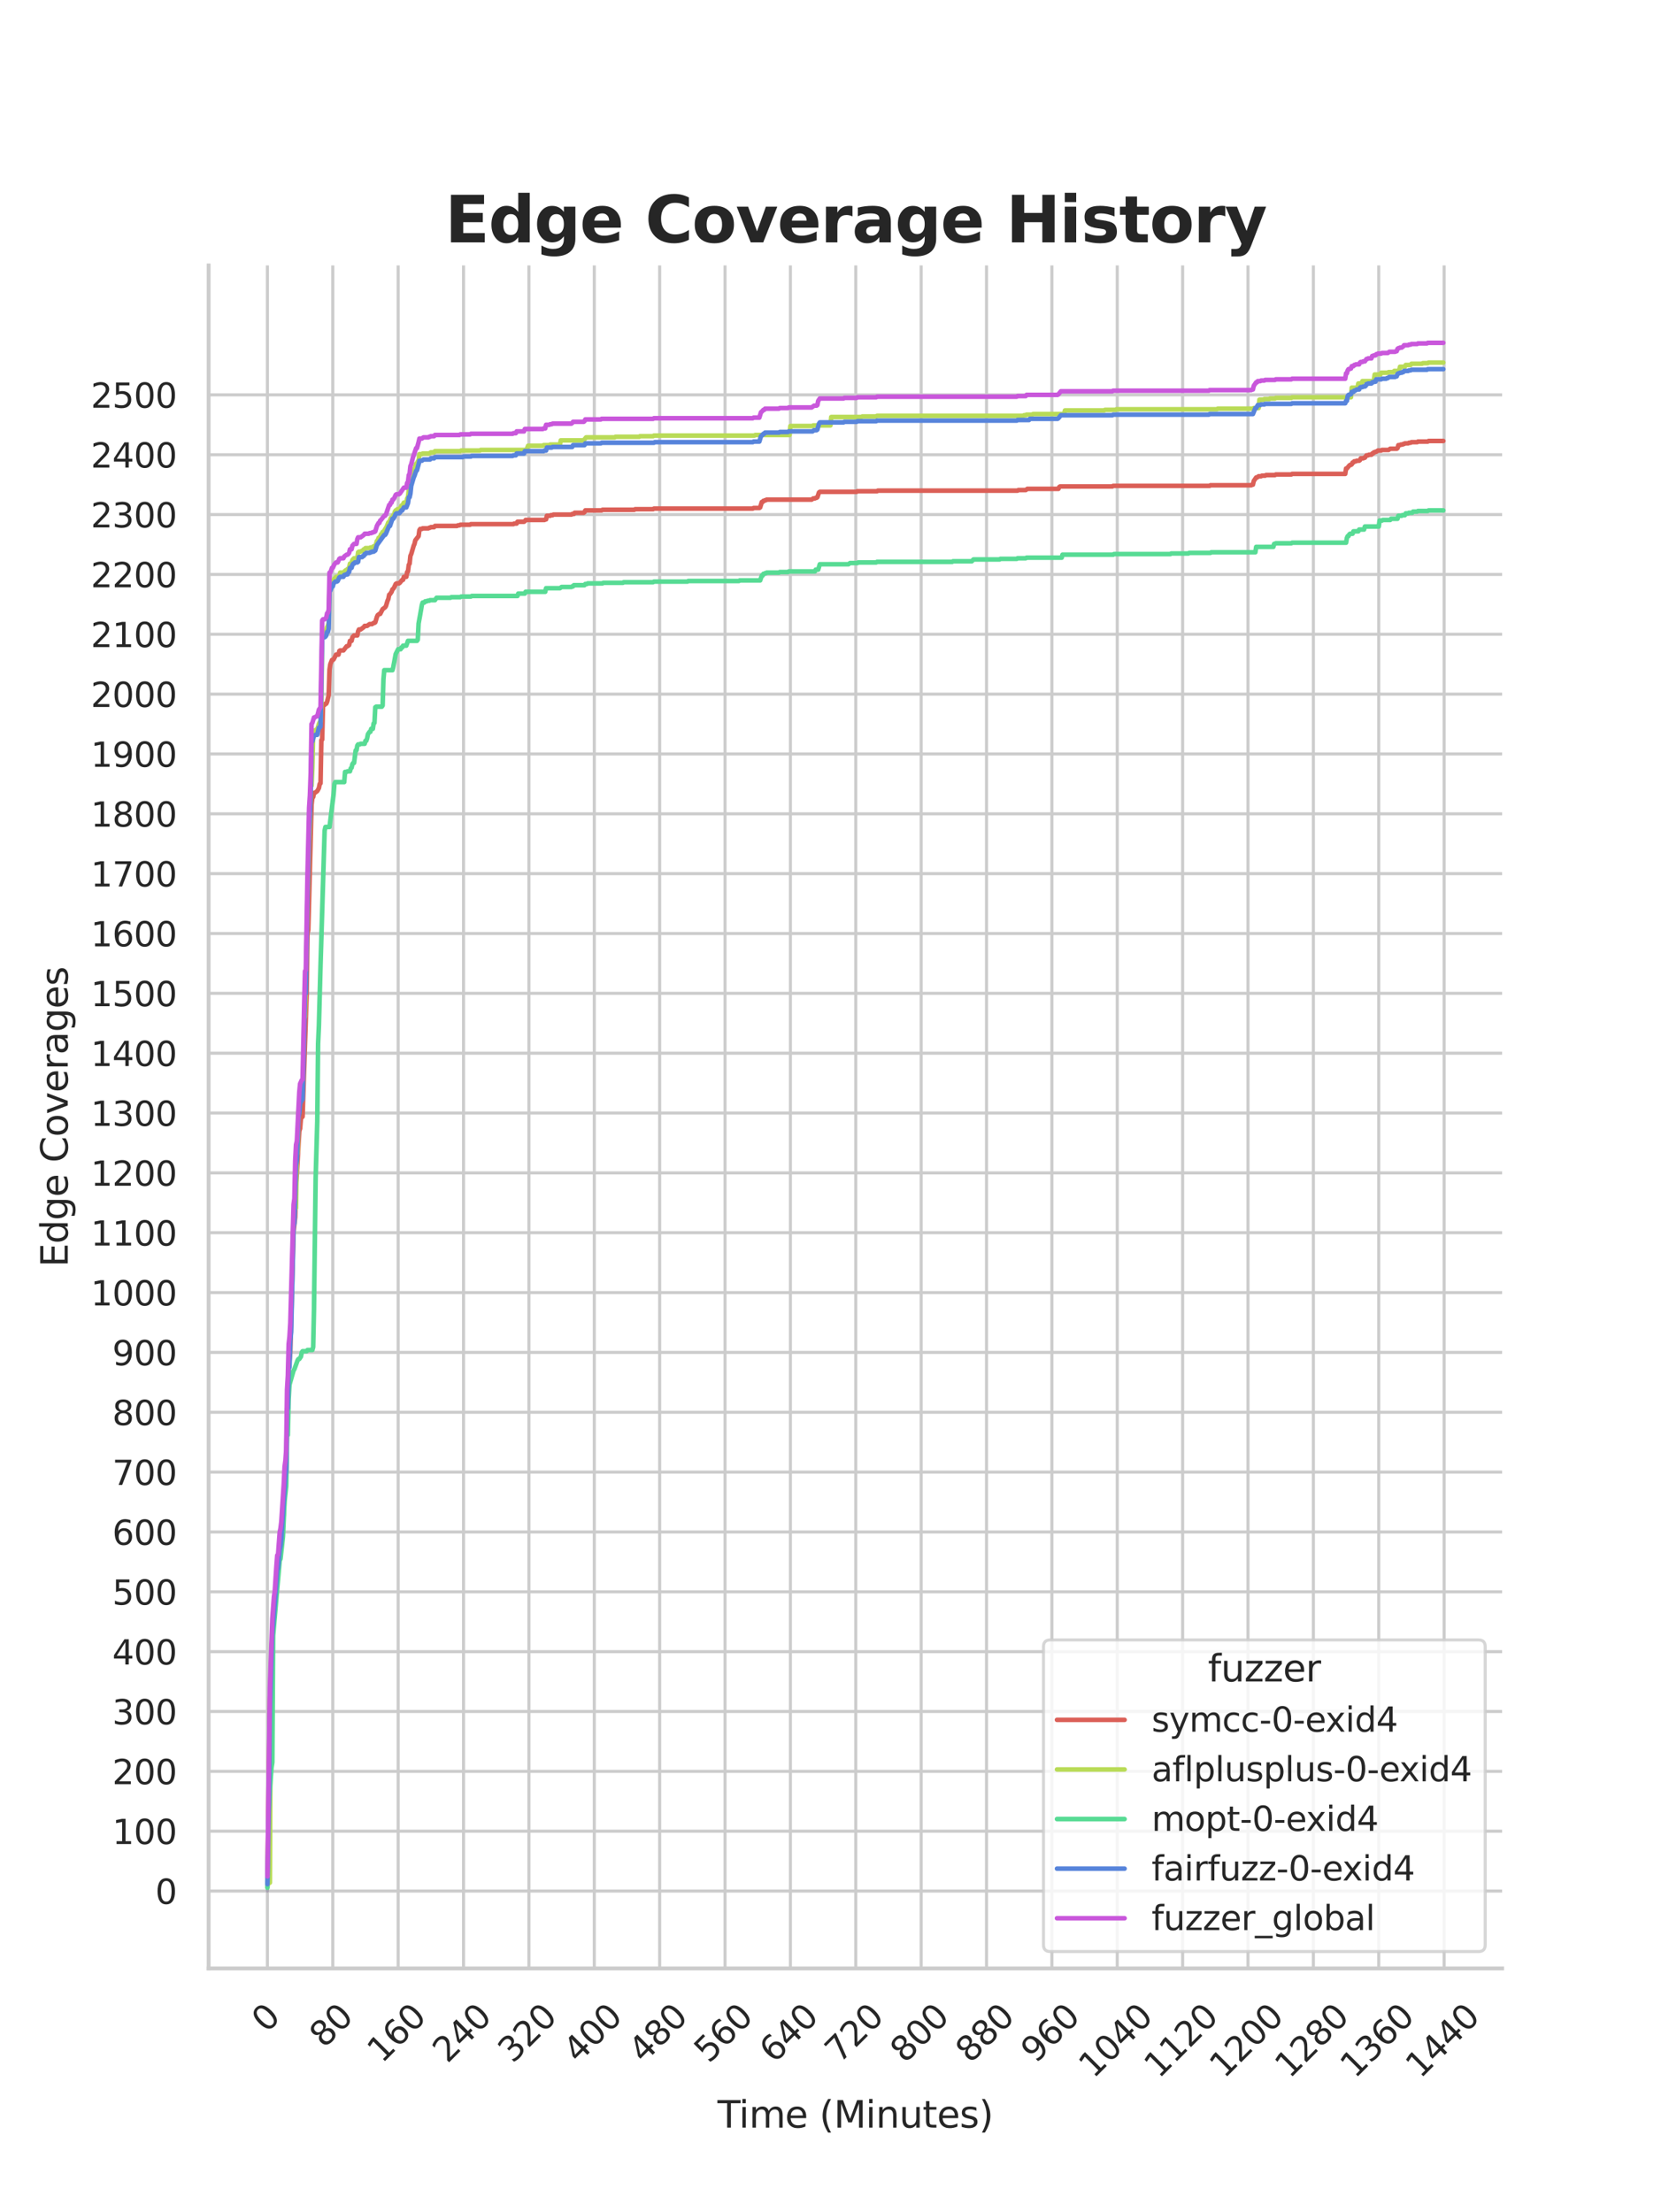 <?xml version="1.0" encoding="utf-8" standalone="no"?>
<!DOCTYPE svg PUBLIC "-//W3C//DTD SVG 1.1//EN"
  "http://www.w3.org/Graphics/SVG/1.1/DTD/svg11.dtd">
<svg xmlns:xlink="http://www.w3.org/1999/xlink" width="434.7pt" height="576pt" viewBox="0 0 434.7 576" xmlns="http://www.w3.org/2000/svg" version="1.1">
 <defs>
  <style type="text/css">*{stroke-linejoin: round; stroke-linecap: butt}</style>
 </defs>
 <g id="figure_1">
  <g id="patch_1">
   <path d="M 0 576 
L 434.7 576 
L 434.7 0 
L 0 0 
z
" style="fill: #ffffff"/>
  </g>
  <g id="axes_1">
   <g id="patch_2">
    <path d="M 54.337 512.64 
L 391.23 512.64 
L 391.23 69.12 
L 54.337 69.12 
z
" style="fill: #ffffff"/>
   </g>
   <g id="matplotlib.axis_1">
    <g id="xtick_1">
     <g id="line2d_1">
      <path d="M 69.651 512.64 
L 69.651 69.12 
" clip-path="url(#p408deb0c18)" style="fill: none; stroke: #cccccc; stroke-width: 0.8; stroke-linecap: round"/>
     </g>
     <g id="text_1">
      <!-- 0 -->
      <g style="fill: #262626" transform="translate(69.388 529.627)rotate(-45)scale(0.088 -0.088)">
       <defs>
        <path id="DejaVuSans-30" d="M 2034 4250 
Q 1547 4250 1301 3770 
Q 1056 3291 1056 2328 
Q 1056 1369 1301 889 
Q 1547 409 2034 409 
Q 2525 409 2770 889 
Q 3016 1369 3016 2328 
Q 3016 3291 2770 3770 
Q 2525 4250 2034 4250 
z
M 2034 4750 
Q 2819 4750 3233 4129 
Q 3647 3509 3647 2328 
Q 3647 1150 3233 529 
Q 2819 -91 2034 -91 
Q 1250 -91 836 529 
Q 422 1150 422 2328 
Q 422 3509 836 4129 
Q 1250 4750 2034 4750 
z
" transform="scale(0.016)"/>
       </defs>
       <use xlink:href="#DejaVuSans-30"/>
      </g>
     </g>
    </g>
    <g id="xtick_2">
     <g id="line2d_2">
      <path d="M 86.677 512.64 
L 86.677 69.12 
" clip-path="url(#p408deb0c18)" style="fill: none; stroke: #cccccc; stroke-width: 0.8; stroke-linecap: round"/>
     </g>
     <g id="text_2">
      <!-- 80 -->
      <g style="fill: #262626" transform="translate(84.435 533.586)rotate(-45)scale(0.088 -0.088)">
       <defs>
        <path id="DejaVuSans-38" d="M 2034 2216 
Q 1584 2216 1326 1975 
Q 1069 1734 1069 1313 
Q 1069 891 1326 650 
Q 1584 409 2034 409 
Q 2484 409 2743 651 
Q 3003 894 3003 1313 
Q 3003 1734 2745 1975 
Q 2488 2216 2034 2216 
z
M 1403 2484 
Q 997 2584 770 2862 
Q 544 3141 544 3541 
Q 544 4100 942 4425 
Q 1341 4750 2034 4750 
Q 2731 4750 3128 4425 
Q 3525 4100 3525 3541 
Q 3525 3141 3298 2862 
Q 3072 2584 2669 2484 
Q 3125 2378 3379 2068 
Q 3634 1759 3634 1313 
Q 3634 634 3220 271 
Q 2806 -91 2034 -91 
Q 1263 -91 848 271 
Q 434 634 434 1313 
Q 434 1759 690 2068 
Q 947 2378 1403 2484 
z
M 1172 3481 
Q 1172 3119 1398 2916 
Q 1625 2713 2034 2713 
Q 2441 2713 2670 2916 
Q 2900 3119 2900 3481 
Q 2900 3844 2670 4047 
Q 2441 4250 2034 4250 
Q 1625 4250 1398 4047 
Q 1172 3844 1172 3481 
z
" transform="scale(0.016)"/>
       </defs>
       <use xlink:href="#DejaVuSans-38"/>
       <use xlink:href="#DejaVuSans-30" x="63.623"/>
      </g>
     </g>
    </g>
    <g id="xtick_3">
     <g id="line2d_3">
      <path d="M 103.704 512.64 
L 103.704 69.12 
" clip-path="url(#p408deb0c18)" style="fill: none; stroke: #cccccc; stroke-width: 0.8; stroke-linecap: round"/>
     </g>
     <g id="text_3">
      <!-- 160 -->
      <g style="fill: #262626" transform="translate(99.482 537.545)rotate(-45)scale(0.088 -0.088)">
       <defs>
        <path id="DejaVuSans-31" d="M 794 531 
L 1825 531 
L 1825 4091 
L 703 3866 
L 703 4441 
L 1819 4666 
L 2450 4666 
L 2450 531 
L 3481 531 
L 3481 0 
L 794 0 
L 794 531 
z
" transform="scale(0.016)"/>
        <path id="DejaVuSans-36" d="M 2113 2584 
Q 1688 2584 1439 2293 
Q 1191 2003 1191 1497 
Q 1191 994 1439 701 
Q 1688 409 2113 409 
Q 2538 409 2786 701 
Q 3034 994 3034 1497 
Q 3034 2003 2786 2293 
Q 2538 2584 2113 2584 
z
M 3366 4563 
L 3366 3988 
Q 3128 4100 2886 4159 
Q 2644 4219 2406 4219 
Q 1781 4219 1451 3797 
Q 1122 3375 1075 2522 
Q 1259 2794 1537 2939 
Q 1816 3084 2150 3084 
Q 2853 3084 3261 2657 
Q 3669 2231 3669 1497 
Q 3669 778 3244 343 
Q 2819 -91 2113 -91 
Q 1303 -91 875 529 
Q 447 1150 447 2328 
Q 447 3434 972 4092 
Q 1497 4750 2381 4750 
Q 2619 4750 2861 4703 
Q 3103 4656 3366 4563 
z
" transform="scale(0.016)"/>
       </defs>
       <use xlink:href="#DejaVuSans-31"/>
       <use xlink:href="#DejaVuSans-36" x="63.623"/>
       <use xlink:href="#DejaVuSans-30" x="127.246"/>
      </g>
     </g>
    </g>
    <g id="xtick_4">
     <g id="line2d_4">
      <path d="M 120.731 512.64 
L 120.731 69.12 
" clip-path="url(#p408deb0c18)" style="fill: none; stroke: #cccccc; stroke-width: 0.8; stroke-linecap: round"/>
     </g>
     <g id="text_4">
      <!-- 240 -->
      <g style="fill: #262626" transform="translate(116.509 537.545)rotate(-45)scale(0.088 -0.088)">
       <defs>
        <path id="DejaVuSans-32" d="M 1228 531 
L 3431 531 
L 3431 0 
L 469 0 
L 469 531 
Q 828 903 1448 1529 
Q 2069 2156 2228 2338 
Q 2531 2678 2651 2914 
Q 2772 3150 2772 3378 
Q 2772 3750 2511 3984 
Q 2250 4219 1831 4219 
Q 1534 4219 1204 4116 
Q 875 4013 500 3803 
L 500 4441 
Q 881 4594 1212 4672 
Q 1544 4750 1819 4750 
Q 2544 4750 2975 4387 
Q 3406 4025 3406 3419 
Q 3406 3131 3298 2873 
Q 3191 2616 2906 2266 
Q 2828 2175 2409 1742 
Q 1991 1309 1228 531 
z
" transform="scale(0.016)"/>
        <path id="DejaVuSans-34" d="M 2419 4116 
L 825 1625 
L 2419 1625 
L 2419 4116 
z
M 2253 4666 
L 3047 4666 
L 3047 1625 
L 3713 1625 
L 3713 1100 
L 3047 1100 
L 3047 0 
L 2419 0 
L 2419 1100 
L 313 1100 
L 313 1709 
L 2253 4666 
z
" transform="scale(0.016)"/>
       </defs>
       <use xlink:href="#DejaVuSans-32"/>
       <use xlink:href="#DejaVuSans-34" x="63.623"/>
       <use xlink:href="#DejaVuSans-30" x="127.246"/>
      </g>
     </g>
    </g>
    <g id="xtick_5">
     <g id="line2d_5">
      <path d="M 137.757 512.64 
L 137.757 69.12 
" clip-path="url(#p408deb0c18)" style="fill: none; stroke: #cccccc; stroke-width: 0.8; stroke-linecap: round"/>
     </g>
     <g id="text_5">
      <!-- 320 -->
      <g style="fill: #262626" transform="translate(133.536 537.545)rotate(-45)scale(0.088 -0.088)">
       <defs>
        <path id="DejaVuSans-33" d="M 2597 2516 
Q 3050 2419 3304 2112 
Q 3559 1806 3559 1356 
Q 3559 666 3084 287 
Q 2609 -91 1734 -91 
Q 1441 -91 1130 -33 
Q 819 25 488 141 
L 488 750 
Q 750 597 1062 519 
Q 1375 441 1716 441 
Q 2309 441 2620 675 
Q 2931 909 2931 1356 
Q 2931 1769 2642 2001 
Q 2353 2234 1838 2234 
L 1294 2234 
L 1294 2753 
L 1863 2753 
Q 2328 2753 2575 2939 
Q 2822 3125 2822 3475 
Q 2822 3834 2567 4026 
Q 2313 4219 1838 4219 
Q 1578 4219 1281 4162 
Q 984 4106 628 3988 
L 628 4550 
Q 988 4650 1302 4700 
Q 1616 4750 1894 4750 
Q 2613 4750 3031 4423 
Q 3450 4097 3450 3541 
Q 3450 3153 3228 2886 
Q 3006 2619 2597 2516 
z
" transform="scale(0.016)"/>
       </defs>
       <use xlink:href="#DejaVuSans-33"/>
       <use xlink:href="#DejaVuSans-32" x="63.623"/>
       <use xlink:href="#DejaVuSans-30" x="127.246"/>
      </g>
     </g>
    </g>
    <g id="xtick_6">
     <g id="line2d_6">
      <path d="M 154.784 512.64 
L 154.784 69.12 
" clip-path="url(#p408deb0c18)" style="fill: none; stroke: #cccccc; stroke-width: 0.8; stroke-linecap: round"/>
     </g>
     <g id="text_6">
      <!-- 400 -->
      <g style="fill: #262626" transform="translate(150.562 537.545)rotate(-45)scale(0.088 -0.088)">
       <use xlink:href="#DejaVuSans-34"/>
       <use xlink:href="#DejaVuSans-30" x="63.623"/>
       <use xlink:href="#DejaVuSans-30" x="127.246"/>
      </g>
     </g>
    </g>
    <g id="xtick_7">
     <g id="line2d_7">
      <path d="M 171.81 512.64 
L 171.81 69.12 
" clip-path="url(#p408deb0c18)" style="fill: none; stroke: #cccccc; stroke-width: 0.8; stroke-linecap: round"/>
     </g>
     <g id="text_7">
      <!-- 480 -->
      <g style="fill: #262626" transform="translate(167.589 537.545)rotate(-45)scale(0.088 -0.088)">
       <use xlink:href="#DejaVuSans-34"/>
       <use xlink:href="#DejaVuSans-38" x="63.623"/>
       <use xlink:href="#DejaVuSans-30" x="127.246"/>
      </g>
     </g>
    </g>
    <g id="xtick_8">
     <g id="line2d_8">
      <path d="M 188.837 512.64 
L 188.837 69.12 
" clip-path="url(#p408deb0c18)" style="fill: none; stroke: #cccccc; stroke-width: 0.8; stroke-linecap: round"/>
     </g>
     <g id="text_8">
      <!-- 560 -->
      <g style="fill: #262626" transform="translate(184.615 537.545)rotate(-45)scale(0.088 -0.088)">
       <defs>
        <path id="DejaVuSans-35" d="M 691 4666 
L 3169 4666 
L 3169 4134 
L 1269 4134 
L 1269 2991 
Q 1406 3038 1543 3061 
Q 1681 3084 1819 3084 
Q 2600 3084 3056 2656 
Q 3513 2228 3513 1497 
Q 3513 744 3044 326 
Q 2575 -91 1722 -91 
Q 1428 -91 1123 -41 
Q 819 9 494 109 
L 494 744 
Q 775 591 1075 516 
Q 1375 441 1709 441 
Q 2250 441 2565 725 
Q 2881 1009 2881 1497 
Q 2881 1984 2565 2268 
Q 2250 2553 1709 2553 
Q 1456 2553 1204 2497 
Q 953 2441 691 2322 
L 691 4666 
z
" transform="scale(0.016)"/>
       </defs>
       <use xlink:href="#DejaVuSans-35"/>
       <use xlink:href="#DejaVuSans-36" x="63.623"/>
       <use xlink:href="#DejaVuSans-30" x="127.246"/>
      </g>
     </g>
    </g>
    <g id="xtick_9">
     <g id="line2d_9">
      <path d="M 205.864 512.64 
L 205.864 69.12 
" clip-path="url(#p408deb0c18)" style="fill: none; stroke: #cccccc; stroke-width: 0.8; stroke-linecap: round"/>
     </g>
     <g id="text_9">
      <!-- 640 -->
      <g style="fill: #262626" transform="translate(201.642 537.545)rotate(-45)scale(0.088 -0.088)">
       <use xlink:href="#DejaVuSans-36"/>
       <use xlink:href="#DejaVuSans-34" x="63.623"/>
       <use xlink:href="#DejaVuSans-30" x="127.246"/>
      </g>
     </g>
    </g>
    <g id="xtick_10">
     <g id="line2d_10">
      <path d="M 222.89 512.64 
L 222.89 69.12 
" clip-path="url(#p408deb0c18)" style="fill: none; stroke: #cccccc; stroke-width: 0.8; stroke-linecap: round"/>
     </g>
     <g id="text_10">
      <!-- 720 -->
      <g style="fill: #262626" transform="translate(218.669 537.545)rotate(-45)scale(0.088 -0.088)">
       <defs>
        <path id="DejaVuSans-37" d="M 525 4666 
L 3525 4666 
L 3525 4397 
L 1831 0 
L 1172 0 
L 2766 4134 
L 525 4134 
L 525 4666 
z
" transform="scale(0.016)"/>
       </defs>
       <use xlink:href="#DejaVuSans-37"/>
       <use xlink:href="#DejaVuSans-32" x="63.623"/>
       <use xlink:href="#DejaVuSans-30" x="127.246"/>
      </g>
     </g>
    </g>
    <g id="xtick_11">
     <g id="line2d_11">
      <path d="M 239.917 512.64 
L 239.917 69.12 
" clip-path="url(#p408deb0c18)" style="fill: none; stroke: #cccccc; stroke-width: 0.8; stroke-linecap: round"/>
     </g>
     <g id="text_11">
      <!-- 800 -->
      <g style="fill: #262626" transform="translate(235.695 537.545)rotate(-45)scale(0.088 -0.088)">
       <use xlink:href="#DejaVuSans-38"/>
       <use xlink:href="#DejaVuSans-30" x="63.623"/>
       <use xlink:href="#DejaVuSans-30" x="127.246"/>
      </g>
     </g>
    </g>
    <g id="xtick_12">
     <g id="line2d_12">
      <path d="M 256.943 512.64 
L 256.943 69.12 
" clip-path="url(#p408deb0c18)" style="fill: none; stroke: #cccccc; stroke-width: 0.8; stroke-linecap: round"/>
     </g>
     <g id="text_12">
      <!-- 880 -->
      <g style="fill: #262626" transform="translate(252.722 537.545)rotate(-45)scale(0.088 -0.088)">
       <use xlink:href="#DejaVuSans-38"/>
       <use xlink:href="#DejaVuSans-38" x="63.623"/>
       <use xlink:href="#DejaVuSans-30" x="127.246"/>
      </g>
     </g>
    </g>
    <g id="xtick_13">
     <g id="line2d_13">
      <path d="M 273.97 512.64 
L 273.97 69.12 
" clip-path="url(#p408deb0c18)" style="fill: none; stroke: #cccccc; stroke-width: 0.8; stroke-linecap: round"/>
     </g>
     <g id="text_13">
      <!-- 960 -->
      <g style="fill: #262626" transform="translate(269.748 537.545)rotate(-45)scale(0.088 -0.088)">
       <defs>
        <path id="DejaVuSans-39" d="M 703 97 
L 703 672 
Q 941 559 1184 500 
Q 1428 441 1663 441 
Q 2288 441 2617 861 
Q 2947 1281 2994 2138 
Q 2813 1869 2534 1725 
Q 2256 1581 1919 1581 
Q 1219 1581 811 2004 
Q 403 2428 403 3163 
Q 403 3881 828 4315 
Q 1253 4750 1959 4750 
Q 2769 4750 3195 4129 
Q 3622 3509 3622 2328 
Q 3622 1225 3098 567 
Q 2575 -91 1691 -91 
Q 1453 -91 1209 -44 
Q 966 3 703 97 
z
M 1959 2075 
Q 2384 2075 2632 2365 
Q 2881 2656 2881 3163 
Q 2881 3666 2632 3958 
Q 2384 4250 1959 4250 
Q 1534 4250 1286 3958 
Q 1038 3666 1038 3163 
Q 1038 2656 1286 2365 
Q 1534 2075 1959 2075 
z
" transform="scale(0.016)"/>
       </defs>
       <use xlink:href="#DejaVuSans-39"/>
       <use xlink:href="#DejaVuSans-36" x="63.623"/>
       <use xlink:href="#DejaVuSans-30" x="127.246"/>
      </g>
     </g>
    </g>
    <g id="xtick_14">
     <g id="line2d_14">
      <path d="M 290.997 512.64 
L 290.997 69.12 
" clip-path="url(#p408deb0c18)" style="fill: none; stroke: #cccccc; stroke-width: 0.8; stroke-linecap: round"/>
     </g>
     <g id="text_14">
      <!-- 1040 -->
      <g style="fill: #262626" transform="translate(284.795 541.505)rotate(-45)scale(0.088 -0.088)">
       <use xlink:href="#DejaVuSans-31"/>
       <use xlink:href="#DejaVuSans-30" x="63.623"/>
       <use xlink:href="#DejaVuSans-34" x="127.246"/>
       <use xlink:href="#DejaVuSans-30" x="190.869"/>
      </g>
     </g>
    </g>
    <g id="xtick_15">
     <g id="line2d_15">
      <path d="M 308.023 512.64 
L 308.023 69.12 
" clip-path="url(#p408deb0c18)" style="fill: none; stroke: #cccccc; stroke-width: 0.8; stroke-linecap: round"/>
     </g>
     <g id="text_15">
      <!-- 1120 -->
      <g style="fill: #262626" transform="translate(301.822 541.505)rotate(-45)scale(0.088 -0.088)">
       <use xlink:href="#DejaVuSans-31"/>
       <use xlink:href="#DejaVuSans-31" x="63.623"/>
       <use xlink:href="#DejaVuSans-32" x="127.246"/>
       <use xlink:href="#DejaVuSans-30" x="190.869"/>
      </g>
     </g>
    </g>
    <g id="xtick_16">
     <g id="line2d_16">
      <path d="M 325.05 512.64 
L 325.05 69.12 
" clip-path="url(#p408deb0c18)" style="fill: none; stroke: #cccccc; stroke-width: 0.8; stroke-linecap: round"/>
     </g>
     <g id="text_16">
      <!-- 1200 -->
      <g style="fill: #262626" transform="translate(318.849 541.505)rotate(-45)scale(0.088 -0.088)">
       <use xlink:href="#DejaVuSans-31"/>
       <use xlink:href="#DejaVuSans-32" x="63.623"/>
       <use xlink:href="#DejaVuSans-30" x="127.246"/>
       <use xlink:href="#DejaVuSans-30" x="190.869"/>
      </g>
     </g>
    </g>
    <g id="xtick_17">
     <g id="line2d_17">
      <path d="M 342.076 512.64 
L 342.076 69.12 
" clip-path="url(#p408deb0c18)" style="fill: none; stroke: #cccccc; stroke-width: 0.8; stroke-linecap: round"/>
     </g>
     <g id="text_17">
      <!-- 1280 -->
      <g style="fill: #262626" transform="translate(335.875 541.505)rotate(-45)scale(0.088 -0.088)">
       <use xlink:href="#DejaVuSans-31"/>
       <use xlink:href="#DejaVuSans-32" x="63.623"/>
       <use xlink:href="#DejaVuSans-38" x="127.246"/>
       <use xlink:href="#DejaVuSans-30" x="190.869"/>
      </g>
     </g>
    </g>
    <g id="xtick_18">
     <g id="line2d_18">
      <path d="M 359.103 512.64 
L 359.103 69.12 
" clip-path="url(#p408deb0c18)" style="fill: none; stroke: #cccccc; stroke-width: 0.8; stroke-linecap: round"/>
     </g>
     <g id="text_18">
      <!-- 1360 -->
      <g style="fill: #262626" transform="translate(352.902 541.505)rotate(-45)scale(0.088 -0.088)">
       <use xlink:href="#DejaVuSans-31"/>
       <use xlink:href="#DejaVuSans-33" x="63.623"/>
       <use xlink:href="#DejaVuSans-36" x="127.246"/>
       <use xlink:href="#DejaVuSans-30" x="190.869"/>
      </g>
     </g>
    </g>
    <g id="xtick_19">
     <g id="line2d_19">
      <path d="M 376.13 512.64 
L 376.13 69.12 
" clip-path="url(#p408deb0c18)" style="fill: none; stroke: #cccccc; stroke-width: 0.8; stroke-linecap: round"/>
     </g>
     <g id="text_19">
      <!-- 1440 -->
      <g style="fill: #262626" transform="translate(369.928 541.505)rotate(-45)scale(0.088 -0.088)">
       <use xlink:href="#DejaVuSans-31"/>
       <use xlink:href="#DejaVuSans-34" x="63.623"/>
       <use xlink:href="#DejaVuSans-34" x="127.246"/>
       <use xlink:href="#DejaVuSans-30" x="190.869"/>
      </g>
     </g>
    </g>
    <g id="text_20">
     <!-- Time (Minutes) -->
     <g style="fill: #262626" transform="translate(186.874 554.093)scale(0.096 -0.096)">
      <defs>
       <path id="DejaVuSans-54" d="M -19 4666 
L 3928 4666 
L 3928 4134 
L 2272 4134 
L 2272 0 
L 1638 0 
L 1638 4134 
L -19 4134 
L -19 4666 
z
" transform="scale(0.016)"/>
       <path id="DejaVuSans-69" d="M 603 3500 
L 1178 3500 
L 1178 0 
L 603 0 
L 603 3500 
z
M 603 4863 
L 1178 4863 
L 1178 4134 
L 603 4134 
L 603 4863 
z
" transform="scale(0.016)"/>
       <path id="DejaVuSans-6d" d="M 3328 2828 
Q 3544 3216 3844 3400 
Q 4144 3584 4550 3584 
Q 5097 3584 5394 3201 
Q 5691 2819 5691 2113 
L 5691 0 
L 5113 0 
L 5113 2094 
Q 5113 2597 4934 2840 
Q 4756 3084 4391 3084 
Q 3944 3084 3684 2787 
Q 3425 2491 3425 1978 
L 3425 0 
L 2847 0 
L 2847 2094 
Q 2847 2600 2669 2842 
Q 2491 3084 2119 3084 
Q 1678 3084 1418 2786 
Q 1159 2488 1159 1978 
L 1159 0 
L 581 0 
L 581 3500 
L 1159 3500 
L 1159 2956 
Q 1356 3278 1631 3431 
Q 1906 3584 2284 3584 
Q 2666 3584 2933 3390 
Q 3200 3197 3328 2828 
z
" transform="scale(0.016)"/>
       <path id="DejaVuSans-65" d="M 3597 1894 
L 3597 1613 
L 953 1613 
Q 991 1019 1311 708 
Q 1631 397 2203 397 
Q 2534 397 2845 478 
Q 3156 559 3463 722 
L 3463 178 
Q 3153 47 2828 -22 
Q 2503 -91 2169 -91 
Q 1331 -91 842 396 
Q 353 884 353 1716 
Q 353 2575 817 3079 
Q 1281 3584 2069 3584 
Q 2775 3584 3186 3129 
Q 3597 2675 3597 1894 
z
M 3022 2063 
Q 3016 2534 2758 2815 
Q 2500 3097 2075 3097 
Q 1594 3097 1305 2825 
Q 1016 2553 972 2059 
L 3022 2063 
z
" transform="scale(0.016)"/>
       <path id="DejaVuSans-20" transform="scale(0.016)"/>
       <path id="DejaVuSans-28" d="M 1984 4856 
Q 1566 4138 1362 3434 
Q 1159 2731 1159 2009 
Q 1159 1288 1364 580 
Q 1569 -128 1984 -844 
L 1484 -844 
Q 1016 -109 783 600 
Q 550 1309 550 2009 
Q 550 2706 781 3412 
Q 1013 4119 1484 4856 
L 1984 4856 
z
" transform="scale(0.016)"/>
       <path id="DejaVuSans-4d" d="M 628 4666 
L 1569 4666 
L 2759 1491 
L 3956 4666 
L 4897 4666 
L 4897 0 
L 4281 0 
L 4281 4097 
L 3078 897 
L 2444 897 
L 1241 4097 
L 1241 0 
L 628 0 
L 628 4666 
z
" transform="scale(0.016)"/>
       <path id="DejaVuSans-6e" d="M 3513 2113 
L 3513 0 
L 2938 0 
L 2938 2094 
Q 2938 2591 2744 2837 
Q 2550 3084 2163 3084 
Q 1697 3084 1428 2787 
Q 1159 2491 1159 1978 
L 1159 0 
L 581 0 
L 581 3500 
L 1159 3500 
L 1159 2956 
Q 1366 3272 1645 3428 
Q 1925 3584 2291 3584 
Q 2894 3584 3203 3211 
Q 3513 2838 3513 2113 
z
" transform="scale(0.016)"/>
       <path id="DejaVuSans-75" d="M 544 1381 
L 544 3500 
L 1119 3500 
L 1119 1403 
Q 1119 906 1312 657 
Q 1506 409 1894 409 
Q 2359 409 2629 706 
Q 2900 1003 2900 1516 
L 2900 3500 
L 3475 3500 
L 3475 0 
L 2900 0 
L 2900 538 
Q 2691 219 2414 64 
Q 2138 -91 1772 -91 
Q 1169 -91 856 284 
Q 544 659 544 1381 
z
M 1991 3584 
L 1991 3584 
z
" transform="scale(0.016)"/>
       <path id="DejaVuSans-74" d="M 1172 4494 
L 1172 3500 
L 2356 3500 
L 2356 3053 
L 1172 3053 
L 1172 1153 
Q 1172 725 1289 603 
Q 1406 481 1766 481 
L 2356 481 
L 2356 0 
L 1766 0 
Q 1100 0 847 248 
Q 594 497 594 1153 
L 594 3053 
L 172 3053 
L 172 3500 
L 594 3500 
L 594 4494 
L 1172 4494 
z
" transform="scale(0.016)"/>
       <path id="DejaVuSans-73" d="M 2834 3397 
L 2834 2853 
Q 2591 2978 2328 3040 
Q 2066 3103 1784 3103 
Q 1356 3103 1142 2972 
Q 928 2841 928 2578 
Q 928 2378 1081 2264 
Q 1234 2150 1697 2047 
L 1894 2003 
Q 2506 1872 2764 1633 
Q 3022 1394 3022 966 
Q 3022 478 2636 193 
Q 2250 -91 1575 -91 
Q 1294 -91 989 -36 
Q 684 19 347 128 
L 347 722 
Q 666 556 975 473 
Q 1284 391 1588 391 
Q 1994 391 2212 530 
Q 2431 669 2431 922 
Q 2431 1156 2273 1281 
Q 2116 1406 1581 1522 
L 1381 1569 
Q 847 1681 609 1914 
Q 372 2147 372 2553 
Q 372 3047 722 3315 
Q 1072 3584 1716 3584 
Q 2034 3584 2315 3537 
Q 2597 3491 2834 3397 
z
" transform="scale(0.016)"/>
       <path id="DejaVuSans-29" d="M 513 4856 
L 1013 4856 
Q 1481 4119 1714 3412 
Q 1947 2706 1947 2009 
Q 1947 1309 1714 600 
Q 1481 -109 1013 -844 
L 513 -844 
Q 928 -128 1133 580 
Q 1338 1288 1338 2009 
Q 1338 2731 1133 3434 
Q 928 4138 513 4856 
z
" transform="scale(0.016)"/>
      </defs>
      <use xlink:href="#DejaVuSans-54"/>
      <use xlink:href="#DejaVuSans-69" x="57.959"/>
      <use xlink:href="#DejaVuSans-6d" x="85.742"/>
      <use xlink:href="#DejaVuSans-65" x="183.154"/>
      <use xlink:href="#DejaVuSans-20" x="244.678"/>
      <use xlink:href="#DejaVuSans-28" x="276.465"/>
      <use xlink:href="#DejaVuSans-4d" x="315.479"/>
      <use xlink:href="#DejaVuSans-69" x="401.758"/>
      <use xlink:href="#DejaVuSans-6e" x="429.541"/>
      <use xlink:href="#DejaVuSans-75" x="492.92"/>
      <use xlink:href="#DejaVuSans-74" x="556.299"/>
      <use xlink:href="#DejaVuSans-65" x="595.508"/>
      <use xlink:href="#DejaVuSans-73" x="657.031"/>
      <use xlink:href="#DejaVuSans-29" x="709.131"/>
     </g>
    </g>
   </g>
   <g id="matplotlib.axis_2">
    <g id="ytick_1">
     <g id="line2d_20">
      <path d="M 54.337 492.48 
L 391.23 492.48 
" clip-path="url(#p408deb0c18)" style="fill: none; stroke: #cccccc; stroke-width: 0.8; stroke-linecap: round"/>
     </g>
     <g id="text_21">
      <!-- 0 -->
      <g style="fill: #262626" transform="translate(40.438 495.823)scale(0.088 -0.088)">
       <use xlink:href="#DejaVuSans-30"/>
      </g>
     </g>
    </g>
    <g id="ytick_2">
     <g id="line2d_21">
      <path d="M 54.337 476.894 
L 391.23 476.894 
" clip-path="url(#p408deb0c18)" style="fill: none; stroke: #cccccc; stroke-width: 0.8; stroke-linecap: round"/>
     </g>
     <g id="text_22">
      <!-- 100 -->
      <g style="fill: #262626" transform="translate(29.241 480.238)scale(0.088 -0.088)">
       <use xlink:href="#DejaVuSans-31"/>
       <use xlink:href="#DejaVuSans-30" x="63.623"/>
       <use xlink:href="#DejaVuSans-30" x="127.246"/>
      </g>
     </g>
    </g>
    <g id="ytick_3">
     <g id="line2d_22">
      <path d="M 54.337 461.309 
L 391.23 461.309 
" clip-path="url(#p408deb0c18)" style="fill: none; stroke: #cccccc; stroke-width: 0.8; stroke-linecap: round"/>
     </g>
     <g id="text_23">
      <!-- 200 -->
      <g style="fill: #262626" transform="translate(29.241 464.652)scale(0.088 -0.088)">
       <use xlink:href="#DejaVuSans-32"/>
       <use xlink:href="#DejaVuSans-30" x="63.623"/>
       <use xlink:href="#DejaVuSans-30" x="127.246"/>
      </g>
     </g>
    </g>
    <g id="ytick_4">
     <g id="line2d_23">
      <path d="M 54.337 445.723 
L 391.23 445.723 
" clip-path="url(#p408deb0c18)" style="fill: none; stroke: #cccccc; stroke-width: 0.8; stroke-linecap: round"/>
     </g>
     <g id="text_24">
      <!-- 300 -->
      <g style="fill: #262626" transform="translate(29.241 449.066)scale(0.088 -0.088)">
       <use xlink:href="#DejaVuSans-33"/>
       <use xlink:href="#DejaVuSans-30" x="63.623"/>
       <use xlink:href="#DejaVuSans-30" x="127.246"/>
      </g>
     </g>
    </g>
    <g id="ytick_5">
     <g id="line2d_24">
      <path d="M 54.337 430.138 
L 391.23 430.138 
" clip-path="url(#p408deb0c18)" style="fill: none; stroke: #cccccc; stroke-width: 0.8; stroke-linecap: round"/>
     </g>
     <g id="text_25">
      <!-- 400 -->
      <g style="fill: #262626" transform="translate(29.241 433.481)scale(0.088 -0.088)">
       <use xlink:href="#DejaVuSans-34"/>
       <use xlink:href="#DejaVuSans-30" x="63.623"/>
       <use xlink:href="#DejaVuSans-30" x="127.246"/>
      </g>
     </g>
    </g>
    <g id="ytick_6">
     <g id="line2d_25">
      <path d="M 54.337 414.552 
L 391.23 414.552 
" clip-path="url(#p408deb0c18)" style="fill: none; stroke: #cccccc; stroke-width: 0.8; stroke-linecap: round"/>
     </g>
     <g id="text_26">
      <!-- 500 -->
      <g style="fill: #262626" transform="translate(29.241 417.895)scale(0.088 -0.088)">
       <use xlink:href="#DejaVuSans-35"/>
       <use xlink:href="#DejaVuSans-30" x="63.623"/>
       <use xlink:href="#DejaVuSans-30" x="127.246"/>
      </g>
     </g>
    </g>
    <g id="ytick_7">
     <g id="line2d_26">
      <path d="M 54.337 398.966 
L 391.23 398.966 
" clip-path="url(#p408deb0c18)" style="fill: none; stroke: #cccccc; stroke-width: 0.8; stroke-linecap: round"/>
     </g>
     <g id="text_27">
      <!-- 600 -->
      <g style="fill: #262626" transform="translate(29.241 402.31)scale(0.088 -0.088)">
       <use xlink:href="#DejaVuSans-36"/>
       <use xlink:href="#DejaVuSans-30" x="63.623"/>
       <use xlink:href="#DejaVuSans-30" x="127.246"/>
      </g>
     </g>
    </g>
    <g id="ytick_8">
     <g id="line2d_27">
      <path d="M 54.337 383.381 
L 391.23 383.381 
" clip-path="url(#p408deb0c18)" style="fill: none; stroke: #cccccc; stroke-width: 0.8; stroke-linecap: round"/>
     </g>
     <g id="text_28">
      <!-- 700 -->
      <g style="fill: #262626" transform="translate(29.241 386.724)scale(0.088 -0.088)">
       <use xlink:href="#DejaVuSans-37"/>
       <use xlink:href="#DejaVuSans-30" x="63.623"/>
       <use xlink:href="#DejaVuSans-30" x="127.246"/>
      </g>
     </g>
    </g>
    <g id="ytick_9">
     <g id="line2d_28">
      <path d="M 54.337 367.795 
L 391.23 367.795 
" clip-path="url(#p408deb0c18)" style="fill: none; stroke: #cccccc; stroke-width: 0.8; stroke-linecap: round"/>
     </g>
     <g id="text_29">
      <!-- 800 -->
      <g style="fill: #262626" transform="translate(29.241 371.138)scale(0.088 -0.088)">
       <use xlink:href="#DejaVuSans-38"/>
       <use xlink:href="#DejaVuSans-30" x="63.623"/>
       <use xlink:href="#DejaVuSans-30" x="127.246"/>
      </g>
     </g>
    </g>
    <g id="ytick_10">
     <g id="line2d_29">
      <path d="M 54.337 352.209 
L 391.23 352.209 
" clip-path="url(#p408deb0c18)" style="fill: none; stroke: #cccccc; stroke-width: 0.8; stroke-linecap: round"/>
     </g>
     <g id="text_30">
      <!-- 900 -->
      <g style="fill: #262626" transform="translate(29.241 355.553)scale(0.088 -0.088)">
       <use xlink:href="#DejaVuSans-39"/>
       <use xlink:href="#DejaVuSans-30" x="63.623"/>
       <use xlink:href="#DejaVuSans-30" x="127.246"/>
      </g>
     </g>
    </g>
    <g id="ytick_11">
     <g id="line2d_30">
      <path d="M 54.337 336.624 
L 391.23 336.624 
" clip-path="url(#p408deb0c18)" style="fill: none; stroke: #cccccc; stroke-width: 0.8; stroke-linecap: round"/>
     </g>
     <g id="text_31">
      <!-- 1000 -->
      <g style="fill: #262626" transform="translate(23.642 339.967)scale(0.088 -0.088)">
       <use xlink:href="#DejaVuSans-31"/>
       <use xlink:href="#DejaVuSans-30" x="63.623"/>
       <use xlink:href="#DejaVuSans-30" x="127.246"/>
       <use xlink:href="#DejaVuSans-30" x="190.869"/>
      </g>
     </g>
    </g>
    <g id="ytick_12">
     <g id="line2d_31">
      <path d="M 54.337 321.038 
L 391.23 321.038 
" clip-path="url(#p408deb0c18)" style="fill: none; stroke: #cccccc; stroke-width: 0.8; stroke-linecap: round"/>
     </g>
     <g id="text_32">
      <!-- 1100 -->
      <g style="fill: #262626" transform="translate(23.642 324.381)scale(0.088 -0.088)">
       <use xlink:href="#DejaVuSans-31"/>
       <use xlink:href="#DejaVuSans-31" x="63.623"/>
       <use xlink:href="#DejaVuSans-30" x="127.246"/>
       <use xlink:href="#DejaVuSans-30" x="190.869"/>
      </g>
     </g>
    </g>
    <g id="ytick_13">
     <g id="line2d_32">
      <path d="M 54.337 305.453 
L 391.23 305.453 
" clip-path="url(#p408deb0c18)" style="fill: none; stroke: #cccccc; stroke-width: 0.8; stroke-linecap: round"/>
     </g>
     <g id="text_33">
      <!-- 1200 -->
      <g style="fill: #262626" transform="translate(23.642 308.796)scale(0.088 -0.088)">
       <use xlink:href="#DejaVuSans-31"/>
       <use xlink:href="#DejaVuSans-32" x="63.623"/>
       <use xlink:href="#DejaVuSans-30" x="127.246"/>
       <use xlink:href="#DejaVuSans-30" x="190.869"/>
      </g>
     </g>
    </g>
    <g id="ytick_14">
     <g id="line2d_33">
      <path d="M 54.337 289.867 
L 391.23 289.867 
" clip-path="url(#p408deb0c18)" style="fill: none; stroke: #cccccc; stroke-width: 0.8; stroke-linecap: round"/>
     </g>
     <g id="text_34">
      <!-- 1300 -->
      <g style="fill: #262626" transform="translate(23.642 293.21)scale(0.088 -0.088)">
       <use xlink:href="#DejaVuSans-31"/>
       <use xlink:href="#DejaVuSans-33" x="63.623"/>
       <use xlink:href="#DejaVuSans-30" x="127.246"/>
       <use xlink:href="#DejaVuSans-30" x="190.869"/>
      </g>
     </g>
    </g>
    <g id="ytick_15">
     <g id="line2d_34">
      <path d="M 54.337 274.281 
L 391.23 274.281 
" clip-path="url(#p408deb0c18)" style="fill: none; stroke: #cccccc; stroke-width: 0.8; stroke-linecap: round"/>
     </g>
     <g id="text_35">
      <!-- 1400 -->
      <g style="fill: #262626" transform="translate(23.642 277.625)scale(0.088 -0.088)">
       <use xlink:href="#DejaVuSans-31"/>
       <use xlink:href="#DejaVuSans-34" x="63.623"/>
       <use xlink:href="#DejaVuSans-30" x="127.246"/>
       <use xlink:href="#DejaVuSans-30" x="190.869"/>
      </g>
     </g>
    </g>
    <g id="ytick_16">
     <g id="line2d_35">
      <path d="M 54.337 258.696 
L 391.23 258.696 
" clip-path="url(#p408deb0c18)" style="fill: none; stroke: #cccccc; stroke-width: 0.8; stroke-linecap: round"/>
     </g>
     <g id="text_36">
      <!-- 1500 -->
      <g style="fill: #262626" transform="translate(23.642 262.039)scale(0.088 -0.088)">
       <use xlink:href="#DejaVuSans-31"/>
       <use xlink:href="#DejaVuSans-35" x="63.623"/>
       <use xlink:href="#DejaVuSans-30" x="127.246"/>
       <use xlink:href="#DejaVuSans-30" x="190.869"/>
      </g>
     </g>
    </g>
    <g id="ytick_17">
     <g id="line2d_36">
      <path d="M 54.337 243.11 
L 391.23 243.11 
" clip-path="url(#p408deb0c18)" style="fill: none; stroke: #cccccc; stroke-width: 0.8; stroke-linecap: round"/>
     </g>
     <g id="text_37">
      <!-- 1600 -->
      <g style="fill: #262626" transform="translate(23.642 246.453)scale(0.088 -0.088)">
       <use xlink:href="#DejaVuSans-31"/>
       <use xlink:href="#DejaVuSans-36" x="63.623"/>
       <use xlink:href="#DejaVuSans-30" x="127.246"/>
       <use xlink:href="#DejaVuSans-30" x="190.869"/>
      </g>
     </g>
    </g>
    <g id="ytick_18">
     <g id="line2d_37">
      <path d="M 54.337 227.524 
L 391.23 227.524 
" clip-path="url(#p408deb0c18)" style="fill: none; stroke: #cccccc; stroke-width: 0.8; stroke-linecap: round"/>
     </g>
     <g id="text_38">
      <!-- 1700 -->
      <g style="fill: #262626" transform="translate(23.642 230.868)scale(0.088 -0.088)">
       <use xlink:href="#DejaVuSans-31"/>
       <use xlink:href="#DejaVuSans-37" x="63.623"/>
       <use xlink:href="#DejaVuSans-30" x="127.246"/>
       <use xlink:href="#DejaVuSans-30" x="190.869"/>
      </g>
     </g>
    </g>
    <g id="ytick_19">
     <g id="line2d_38">
      <path d="M 54.337 211.939 
L 391.23 211.939 
" clip-path="url(#p408deb0c18)" style="fill: none; stroke: #cccccc; stroke-width: 0.8; stroke-linecap: round"/>
     </g>
     <g id="text_39">
      <!-- 1800 -->
      <g style="fill: #262626" transform="translate(23.642 215.282)scale(0.088 -0.088)">
       <use xlink:href="#DejaVuSans-31"/>
       <use xlink:href="#DejaVuSans-38" x="63.623"/>
       <use xlink:href="#DejaVuSans-30" x="127.246"/>
       <use xlink:href="#DejaVuSans-30" x="190.869"/>
      </g>
     </g>
    </g>
    <g id="ytick_20">
     <g id="line2d_39">
      <path d="M 54.337 196.353 
L 391.23 196.353 
" clip-path="url(#p408deb0c18)" style="fill: none; stroke: #cccccc; stroke-width: 0.8; stroke-linecap: round"/>
     </g>
     <g id="text_40">
      <!-- 1900 -->
      <g style="fill: #262626" transform="translate(23.642 199.697)scale(0.088 -0.088)">
       <use xlink:href="#DejaVuSans-31"/>
       <use xlink:href="#DejaVuSans-39" x="63.623"/>
       <use xlink:href="#DejaVuSans-30" x="127.246"/>
       <use xlink:href="#DejaVuSans-30" x="190.869"/>
      </g>
     </g>
    </g>
    <g id="ytick_21">
     <g id="line2d_40">
      <path d="M 54.337 180.768 
L 391.23 180.768 
" clip-path="url(#p408deb0c18)" style="fill: none; stroke: #cccccc; stroke-width: 0.8; stroke-linecap: round"/>
     </g>
     <g id="text_41">
      <!-- 2000 -->
      <g style="fill: #262626" transform="translate(23.642 184.111)scale(0.088 -0.088)">
       <use xlink:href="#DejaVuSans-32"/>
       <use xlink:href="#DejaVuSans-30" x="63.623"/>
       <use xlink:href="#DejaVuSans-30" x="127.246"/>
       <use xlink:href="#DejaVuSans-30" x="190.869"/>
      </g>
     </g>
    </g>
    <g id="ytick_22">
     <g id="line2d_41">
      <path d="M 54.337 165.182 
L 391.23 165.182 
" clip-path="url(#p408deb0c18)" style="fill: none; stroke: #cccccc; stroke-width: 0.8; stroke-linecap: round"/>
     </g>
     <g id="text_42">
      <!-- 2100 -->
      <g style="fill: #262626" transform="translate(23.642 168.525)scale(0.088 -0.088)">
       <use xlink:href="#DejaVuSans-32"/>
       <use xlink:href="#DejaVuSans-31" x="63.623"/>
       <use xlink:href="#DejaVuSans-30" x="127.246"/>
       <use xlink:href="#DejaVuSans-30" x="190.869"/>
      </g>
     </g>
    </g>
    <g id="ytick_23">
     <g id="line2d_42">
      <path d="M 54.337 149.596 
L 391.23 149.596 
" clip-path="url(#p408deb0c18)" style="fill: none; stroke: #cccccc; stroke-width: 0.8; stroke-linecap: round"/>
     </g>
     <g id="text_43">
      <!-- 2200 -->
      <g style="fill: #262626" transform="translate(23.642 152.94)scale(0.088 -0.088)">
       <use xlink:href="#DejaVuSans-32"/>
       <use xlink:href="#DejaVuSans-32" x="63.623"/>
       <use xlink:href="#DejaVuSans-30" x="127.246"/>
       <use xlink:href="#DejaVuSans-30" x="190.869"/>
      </g>
     </g>
    </g>
    <g id="ytick_24">
     <g id="line2d_43">
      <path d="M 54.337 134.011 
L 391.23 134.011 
" clip-path="url(#p408deb0c18)" style="fill: none; stroke: #cccccc; stroke-width: 0.8; stroke-linecap: round"/>
     </g>
     <g id="text_44">
      <!-- 2300 -->
      <g style="fill: #262626" transform="translate(23.642 137.354)scale(0.088 -0.088)">
       <use xlink:href="#DejaVuSans-32"/>
       <use xlink:href="#DejaVuSans-33" x="63.623"/>
       <use xlink:href="#DejaVuSans-30" x="127.246"/>
       <use xlink:href="#DejaVuSans-30" x="190.869"/>
      </g>
     </g>
    </g>
    <g id="ytick_25">
     <g id="line2d_44">
      <path d="M 54.337 118.425 
L 391.23 118.425 
" clip-path="url(#p408deb0c18)" style="fill: none; stroke: #cccccc; stroke-width: 0.8; stroke-linecap: round"/>
     </g>
     <g id="text_45">
      <!-- 2400 -->
      <g style="fill: #262626" transform="translate(23.642 121.768)scale(0.088 -0.088)">
       <use xlink:href="#DejaVuSans-32"/>
       <use xlink:href="#DejaVuSans-34" x="63.623"/>
       <use xlink:href="#DejaVuSans-30" x="127.246"/>
       <use xlink:href="#DejaVuSans-30" x="190.869"/>
      </g>
     </g>
    </g>
    <g id="ytick_26">
     <g id="line2d_45">
      <path d="M 54.337 102.839 
L 391.23 102.839 
" clip-path="url(#p408deb0c18)" style="fill: none; stroke: #cccccc; stroke-width: 0.8; stroke-linecap: round"/>
     </g>
     <g id="text_46">
      <!-- 2500 -->
      <g style="fill: #262626" transform="translate(23.642 106.183)scale(0.088 -0.088)">
       <use xlink:href="#DejaVuSans-32"/>
       <use xlink:href="#DejaVuSans-35" x="63.623"/>
       <use xlink:href="#DejaVuSans-30" x="127.246"/>
       <use xlink:href="#DejaVuSans-30" x="190.869"/>
      </g>
     </g>
    </g>
    <g id="text_47">
     <!-- Edge Coverages -->
     <g style="fill: #262626" transform="translate(17.645 329.986)rotate(-90)scale(0.096 -0.096)">
      <defs>
       <path id="DejaVuSans-45" d="M 628 4666 
L 3578 4666 
L 3578 4134 
L 1259 4134 
L 1259 2753 
L 3481 2753 
L 3481 2222 
L 1259 2222 
L 1259 531 
L 3634 531 
L 3634 0 
L 628 0 
L 628 4666 
z
" transform="scale(0.016)"/>
       <path id="DejaVuSans-64" d="M 2906 2969 
L 2906 4863 
L 3481 4863 
L 3481 0 
L 2906 0 
L 2906 525 
Q 2725 213 2448 61 
Q 2172 -91 1784 -91 
Q 1150 -91 751 415 
Q 353 922 353 1747 
Q 353 2572 751 3078 
Q 1150 3584 1784 3584 
Q 2172 3584 2448 3432 
Q 2725 3281 2906 2969 
z
M 947 1747 
Q 947 1113 1208 752 
Q 1469 391 1925 391 
Q 2381 391 2643 752 
Q 2906 1113 2906 1747 
Q 2906 2381 2643 2742 
Q 2381 3103 1925 3103 
Q 1469 3103 1208 2742 
Q 947 2381 947 1747 
z
" transform="scale(0.016)"/>
       <path id="DejaVuSans-67" d="M 2906 1791 
Q 2906 2416 2648 2759 
Q 2391 3103 1925 3103 
Q 1463 3103 1205 2759 
Q 947 2416 947 1791 
Q 947 1169 1205 825 
Q 1463 481 1925 481 
Q 2391 481 2648 825 
Q 2906 1169 2906 1791 
z
M 3481 434 
Q 3481 -459 3084 -895 
Q 2688 -1331 1869 -1331 
Q 1566 -1331 1297 -1286 
Q 1028 -1241 775 -1147 
L 775 -588 
Q 1028 -725 1275 -790 
Q 1522 -856 1778 -856 
Q 2344 -856 2625 -561 
Q 2906 -266 2906 331 
L 2906 616 
Q 2728 306 2450 153 
Q 2172 0 1784 0 
Q 1141 0 747 490 
Q 353 981 353 1791 
Q 353 2603 747 3093 
Q 1141 3584 1784 3584 
Q 2172 3584 2450 3431 
Q 2728 3278 2906 2969 
L 2906 3500 
L 3481 3500 
L 3481 434 
z
" transform="scale(0.016)"/>
       <path id="DejaVuSans-43" d="M 4122 4306 
L 4122 3641 
Q 3803 3938 3442 4084 
Q 3081 4231 2675 4231 
Q 1875 4231 1450 3742 
Q 1025 3253 1025 2328 
Q 1025 1406 1450 917 
Q 1875 428 2675 428 
Q 3081 428 3442 575 
Q 3803 722 4122 1019 
L 4122 359 
Q 3791 134 3420 21 
Q 3050 -91 2638 -91 
Q 1578 -91 968 557 
Q 359 1206 359 2328 
Q 359 3453 968 4101 
Q 1578 4750 2638 4750 
Q 3056 4750 3426 4639 
Q 3797 4528 4122 4306 
z
" transform="scale(0.016)"/>
       <path id="DejaVuSans-6f" d="M 1959 3097 
Q 1497 3097 1228 2736 
Q 959 2375 959 1747 
Q 959 1119 1226 758 
Q 1494 397 1959 397 
Q 2419 397 2687 759 
Q 2956 1122 2956 1747 
Q 2956 2369 2687 2733 
Q 2419 3097 1959 3097 
z
M 1959 3584 
Q 2709 3584 3137 3096 
Q 3566 2609 3566 1747 
Q 3566 888 3137 398 
Q 2709 -91 1959 -91 
Q 1206 -91 779 398 
Q 353 888 353 1747 
Q 353 2609 779 3096 
Q 1206 3584 1959 3584 
z
" transform="scale(0.016)"/>
       <path id="DejaVuSans-76" d="M 191 3500 
L 800 3500 
L 1894 563 
L 2988 3500 
L 3597 3500 
L 2284 0 
L 1503 0 
L 191 3500 
z
" transform="scale(0.016)"/>
       <path id="DejaVuSans-72" d="M 2631 2963 
Q 2534 3019 2420 3045 
Q 2306 3072 2169 3072 
Q 1681 3072 1420 2755 
Q 1159 2438 1159 1844 
L 1159 0 
L 581 0 
L 581 3500 
L 1159 3500 
L 1159 2956 
Q 1341 3275 1631 3429 
Q 1922 3584 2338 3584 
Q 2397 3584 2469 3576 
Q 2541 3569 2628 3553 
L 2631 2963 
z
" transform="scale(0.016)"/>
       <path id="DejaVuSans-61" d="M 2194 1759 
Q 1497 1759 1228 1600 
Q 959 1441 959 1056 
Q 959 750 1161 570 
Q 1363 391 1709 391 
Q 2188 391 2477 730 
Q 2766 1069 2766 1631 
L 2766 1759 
L 2194 1759 
z
M 3341 1997 
L 3341 0 
L 2766 0 
L 2766 531 
Q 2569 213 2275 61 
Q 1981 -91 1556 -91 
Q 1019 -91 701 211 
Q 384 513 384 1019 
Q 384 1609 779 1909 
Q 1175 2209 1959 2209 
L 2766 2209 
L 2766 2266 
Q 2766 2663 2505 2880 
Q 2244 3097 1772 3097 
Q 1472 3097 1187 3025 
Q 903 2953 641 2809 
L 641 3341 
Q 956 3463 1253 3523 
Q 1550 3584 1831 3584 
Q 2591 3584 2966 3190 
Q 3341 2797 3341 1997 
z
" transform="scale(0.016)"/>
      </defs>
      <use xlink:href="#DejaVuSans-45"/>
      <use xlink:href="#DejaVuSans-64" x="63.184"/>
      <use xlink:href="#DejaVuSans-67" x="126.66"/>
      <use xlink:href="#DejaVuSans-65" x="190.137"/>
      <use xlink:href="#DejaVuSans-20" x="251.66"/>
      <use xlink:href="#DejaVuSans-43" x="283.447"/>
      <use xlink:href="#DejaVuSans-6f" x="353.271"/>
      <use xlink:href="#DejaVuSans-76" x="414.453"/>
      <use xlink:href="#DejaVuSans-65" x="473.633"/>
      <use xlink:href="#DejaVuSans-72" x="535.156"/>
      <use xlink:href="#DejaVuSans-61" x="576.27"/>
      <use xlink:href="#DejaVuSans-67" x="637.549"/>
      <use xlink:href="#DejaVuSans-65" x="701.025"/>
      <use xlink:href="#DejaVuSans-73" x="762.549"/>
     </g>
    </g>
   </g>
   <g id="PolyCollection_1">
    <defs>
     <path id="m24321040d4" d="M 69.651 -90.845 
L 69.651 -83.52 
L 69.651 -90.845 
L 69.651 -90.845 
z
" style="stroke: #db5f57; stroke-opacity: 0.2; stroke-width: 0.8"/>
    </defs>
    <g clip-path="url(#p408deb0c18)">
     <use xlink:href="#m24321040d4" x="0" y="576" style="fill: #db5f57; fill-opacity: 0.2; stroke: #db5f57; stroke-opacity: 0.2; stroke-width: 0.8"/>
    </g>
   </g>
   <g id="PolyCollection_2">
    <defs>
     <path id="med02aeb8ed" d="M 69.651 -85.546 
L 69.651 -83.52 
L 69.651 -85.546 
L 69.651 -85.546 
z
" style="stroke: #b9db57; stroke-opacity: 0.2; stroke-width: 0.8"/>
    </defs>
    <g clip-path="url(#p408deb0c18)">
     <use xlink:href="#med02aeb8ed" x="0" y="576" style="fill: #b9db57; fill-opacity: 0.2; stroke: #b9db57; stroke-opacity: 0.2; stroke-width: 0.8"/>
    </g>
   </g>
   <g id="PolyCollection_3">
    <defs>
     <path id="meff23b5db2" d="M 69.651 -85.234 
L 69.651 -83.52 
L 69.651 -85.234 
L 69.651 -85.234 
z
" style="stroke: #57db94; stroke-opacity: 0.2; stroke-width: 0.8"/>
    </defs>
    <g clip-path="url(#p408deb0c18)">
     <use xlink:href="#meff23b5db2" x="0" y="576" style="fill: #57db94; fill-opacity: 0.2; stroke: #57db94; stroke-opacity: 0.2; stroke-width: 0.8"/>
    </g>
   </g>
   <g id="PolyCollection_4">
    <defs>
     <path id="mc5d586636c" d="M 69.651 -87.105 
L 69.651 -83.52 
L 69.651 -87.105 
L 69.651 -87.105 
z
" style="stroke: #5784db; stroke-opacity: 0.2; stroke-width: 0.8"/>
    </defs>
    <g clip-path="url(#p408deb0c18)">
     <use xlink:href="#mc5d586636c" x="0" y="576" style="fill: #5784db; fill-opacity: 0.2; stroke: #5784db; stroke-opacity: 0.2; stroke-width: 0.8"/>
    </g>
   </g>
   <g id="PolyCollection_5">
    <defs>
     <path id="m1f15887e74" d="M 69.651 -91.157 
L 69.651 -83.52 
L 69.651 -91.157 
L 69.651 -91.157 
z
" style="stroke: #c957db; stroke-opacity: 0.2; stroke-width: 0.8"/>
    </defs>
    <g clip-path="url(#p408deb0c18)">
     <use xlink:href="#m1f15887e74" x="0" y="576" style="fill: #c957db; fill-opacity: 0.2; stroke: #c957db; stroke-opacity: 0.2; stroke-width: 0.8"/>
    </g>
   </g>
   <g id="line2d_46">
    <path d="M 69.651 488.817 
L 70.289 442.606 
L 70.928 424.683 
L 71.353 419.228 
L 71.566 417.357 
L 72.205 408.629 
L 72.418 408.474 
L 72.843 403.642 
L 73.056 402.707 
L 73.269 401.148 
L 74.333 384.783 
L 74.546 383.225 
L 74.759 367.951 
L 74.972 363.899 
L 75.184 355.638 
L 75.397 354.391 
L 75.61 352.054 
L 76.461 320.726 
L 76.887 316.986 
L 77.1 308.258 
L 77.313 305.764 
L 77.951 294.543 
L 78.164 293.919 
L 78.377 291.27 
L 78.803 290.802 
L 79.867 259.007 
L 80.08 243.11 
L 80.292 242.175 
L 81.144 209.601 
L 81.357 207.731 
L 81.569 207.575 
L 81.782 206.484 
L 81.995 206.484 
L 82.634 206.016 
L 83.059 205.237 
L 83.272 204.146 
L 83.485 203.99 
L 83.698 192.769 
L 83.911 192.613 
L 84.123 183.729 
L 84.336 183.573 
L 84.549 183.573 
L 84.762 183.261 
L 84.975 183.261 
L 85.188 182.794 
L 85.613 181.079 
L 85.826 174.377 
L 86.039 172.975 
L 86.465 171.884 
L 86.677 171.884 
L 86.89 171.728 
L 87.529 170.481 
L 88.167 170.481 
L 88.38 169.546 
L 88.593 169.39 
L 89.444 169.39 
L 90.296 168.299 
L 90.508 168.299 
L 90.934 167.987 
L 91.147 166.896 
L 91.573 166.896 
L 91.785 165.961 
L 92.211 165.494 
L 93.062 165.494 
L 93.275 164.403 
L 93.488 163.935 
L 93.914 163.935 
L 94.765 163.312 
L 94.978 163 
L 95.616 163 
L 96.255 162.532 
L 96.893 162.532 
L 97.319 162.221 
L 97.532 162.221 
L 97.745 162.065 
L 98.17 160.662 
L 98.383 160.195 
L 98.809 159.883 
L 99.022 159.883 
L 99.66 158.636 
L 100.299 158.168 
L 100.512 157.857 
L 100.937 156.454 
L 101.15 155.986 
L 101.363 154.895 
L 101.576 154.74 
L 102.001 154.116 
L 102.214 153.493 
L 102.427 153.337 
L 102.64 153.025 
L 103.065 152.09 
L 103.278 151.934 
L 103.917 151.934 
L 104.13 151.778 
L 104.768 150.999 
L 104.981 150.999 
L 105.194 150.22 
L 105.832 150.22 
L 106.045 148.973 
L 106.258 148.817 
L 106.471 147.103 
L 106.684 146.791 
L 106.896 144.765 
L 107.109 144.297 
L 107.748 142.115 
L 107.961 141.648 
L 108.173 140.713 
L 109.025 139.622 
L 109.238 138.063 
L 109.45 137.751 
L 109.876 137.751 
L 110.089 137.595 
L 111.579 137.595 
L 111.792 137.44 
L 112.004 137.44 
L 112.217 137.284 
L 113.069 137.284 
L 113.281 136.972 
L 119.028 136.972 
L 119.241 136.816 
L 119.666 136.816 
L 119.879 136.66 
L 122.433 136.66 
L 122.646 136.504 
L 133.713 136.504 
L 133.926 136.349 
L 134.565 136.349 
L 134.778 135.881 
L 136.48 135.881 
L 136.693 135.725 
L 136.906 135.413 
L 141.801 135.413 
L 142.014 135.258 
L 142.227 135.258 
L 142.439 134.322 
L 143.291 134.322 
L 143.504 134.167 
L 143.929 134.167 
L 144.142 134.011 
L 148.824 134.011 
L 149.037 133.855 
L 149.463 133.855 
L 149.676 133.543 
L 152.017 133.543 
L 152.23 133.387 
L 152.443 132.92 
L 156.699 132.92 
L 156.912 132.764 
L 165.213 132.764 
L 165.425 132.608 
L 170.108 132.608 
L 170.321 132.452 
L 196.073 132.452 
L 196.286 132.296 
L 197.776 132.296 
L 197.989 132.14 
L 198.414 130.738 
L 198.627 130.738 
L 198.84 130.426 
L 199.053 130.426 
L 199.266 130.27 
L 199.479 130.27 
L 199.691 130.114 
L 211.397 130.114 
L 211.823 129.803 
L 212.249 129.803 
L 212.461 129.647 
L 212.674 129.647 
L 212.887 129.491 
L 213.313 128.244 
L 213.526 128.088 
L 223.103 128.088 
L 223.316 127.932 
L 228.424 127.932 
L 228.637 127.776 
L 265.031 127.776 
L 265.244 127.621 
L 267.159 127.621 
L 267.585 127.309 
L 275.673 127.309 
L 275.885 126.841 
L 276.098 126.685 
L 289.72 126.685 
L 289.932 126.53 
L 315.047 126.53 
L 315.259 126.374 
L 325.901 126.374 
L 326.114 126.218 
L 326.327 126.218 
L 326.54 125.283 
L 327.178 124.348 
L 327.391 124.348 
L 327.817 124.036 
L 328.455 124.036 
L 328.668 123.88 
L 329.519 123.88 
L 329.732 123.724 
L 332.073 123.724 
L 332.286 123.568 
L 336.33 123.568 
L 336.543 123.413 
L 350.377 123.413 
L 350.59 122.01 
L 350.802 122.01 
L 351.441 121.231 
L 351.654 121.075 
L 351.867 121.075 
L 352.079 120.919 
L 352.292 120.451 
L 352.505 120.451 
L 352.718 120.14 
L 353.144 120.14 
L 353.356 119.984 
L 353.995 119.984 
L 354.208 119.828 
L 354.421 119.36 
L 355.059 119.36 
L 355.272 119.204 
L 355.485 119.204 
L 355.91 118.581 
L 356.336 118.581 
L 356.549 118.425 
L 357.187 118.425 
L 357.4 118.113 
L 357.613 118.113 
L 357.826 117.802 
L 358.039 117.802 
L 358.252 117.646 
L 358.464 117.646 
L 358.89 117.334 
L 359.741 117.334 
L 359.954 117.178 
L 361.657 117.178 
L 362.083 116.867 
L 363.785 116.867 
L 363.998 116.711 
L 364.211 115.931 
L 364.637 115.931 
L 364.849 115.776 
L 365.275 115.776 
L 365.488 115.62 
L 365.701 115.62 
L 365.914 115.464 
L 366.765 115.464 
L 366.978 115.308 
L 367.403 115.308 
L 367.616 115.152 
L 369.106 115.152 
L 369.319 114.996 
L 371.873 114.996 
L 372.086 114.84 
L 375.917 114.84 
L 375.917 114.84 
" clip-path="url(#p408deb0c18)" style="fill: none; stroke: #db5f57; stroke-width: 1.2; stroke-linecap: round"/>
   </g>
   <g id="line2d_47">
    <path d="M 69.651 491.467 
L 69.864 490.298 
L 70.289 490.298 
L 70.502 442.606 
L 70.928 424.059 
L 71.141 424.059 
L 71.566 416.578 
L 72.205 408.162 
L 72.418 407.383 
L 72.63 403.798 
L 72.843 402.239 
L 73.056 401.616 
L 73.695 394.602 
L 73.907 394.602 
L 74.333 383.692 
L 74.546 382.134 
L 75.184 354.859 
L 75.823 343.014 
L 76.461 316.674 
L 76.674 315.116 
L 76.887 314.648 
L 77.1 314.648 
L 77.313 300.933 
L 77.526 300.153 
L 77.738 289.399 
L 77.951 287.997 
L 78.164 285.815 
L 78.377 285.035 
L 78.803 284.568 
L 79.015 277.554 
L 79.228 265.242 
L 79.441 264.774 
L 80.08 234.538 
L 80.505 218.797 
L 80.718 213.497 
L 80.931 204.614 
L 81.144 204.614 
L 81.357 199.782 
L 81.569 191.054 
L 81.782 190.275 
L 81.995 190.275 
L 82.421 189.963 
L 82.634 189.963 
L 83.059 188.56 
L 83.272 188.093 
L 83.485 187.937 
L 83.698 183.105 
L 83.911 165.338 
L 84.123 164.714 
L 84.549 164.714 
L 84.762 164.403 
L 84.975 164.403 
L 85.188 163.312 
L 85.4 163 
L 85.613 162.221 
L 85.826 152.558 
L 86.039 152.558 
L 86.252 151.778 
L 86.465 151.467 
L 86.677 151.467 
L 87.103 150.687 
L 87.316 150.687 
L 87.529 150.22 
L 87.954 150.22 
L 88.167 150.064 
L 88.38 150.064 
L 88.593 149.129 
L 89.444 149.129 
L 89.87 148.661 
L 90.083 148.505 
L 90.296 148.505 
L 90.508 148.194 
L 90.721 148.194 
L 90.934 147.882 
L 91.147 146.791 
L 91.573 146.791 
L 91.785 145.856 
L 92.211 145.388 
L 93.062 145.388 
L 93.275 143.83 
L 93.488 143.674 
L 93.914 143.674 
L 94.127 143.518 
L 94.339 143.518 
L 94.765 143.05 
L 94.978 143.05 
L 95.191 142.739 
L 96.255 142.739 
L 96.468 142.583 
L 96.893 142.583 
L 97.319 142.271 
L 97.532 142.271 
L 97.745 142.115 
L 97.958 141.648 
L 98.17 140.868 
L 98.383 140.713 
L 98.596 140.089 
L 99.022 139.777 
L 99.235 139.154 
L 99.447 138.998 
L 99.66 138.531 
L 99.873 138.531 
L 100.724 137.128 
L 101.15 136.037 
L 101.363 136.037 
L 101.788 134.946 
L 102.214 134.946 
L 102.427 134.167 
L 102.64 134.011 
L 102.853 133.231 
L 103.065 132.92 
L 103.278 132.92 
L 103.491 132.608 
L 104.13 132.608 
L 104.555 131.673 
L 104.768 131.673 
L 105.194 130.894 
L 105.832 130.894 
L 106.045 129.803 
L 106.258 129.491 
L 106.471 127.621 
L 106.684 127.465 
L 106.896 125.439 
L 107.961 122.166 
L 108.386 120.763 
L 108.599 120.763 
L 108.812 120.14 
L 109.025 119.984 
L 109.238 118.269 
L 109.876 118.269 
L 110.089 118.113 
L 111.792 118.113 
L 112.217 117.802 
L 113.069 117.802 
L 113.281 117.49 
L 119.879 117.49 
L 120.092 117.334 
L 124.987 117.334 
L 125.2 117.178 
L 137.119 117.178 
L 137.544 116.087 
L 141.375 116.087 
L 141.588 115.931 
L 143.078 115.931 
L 143.291 115.776 
L 145.845 115.776 
L 146.058 114.685 
L 152.017 114.685 
L 152.655 113.905 
L 160.105 113.905 
L 160.317 113.749 
L 166.49 113.749 
L 166.702 113.594 
L 170.108 113.594 
L 170.321 113.438 
L 196.499 113.438 
L 196.712 113.282 
L 205.651 113.282 
L 205.864 110.944 
L 211.61 110.944 
L 211.823 110.788 
L 216.292 110.788 
L 216.505 108.606 
L 224.38 108.606 
L 224.593 108.45 
L 228.211 108.45 
L 228.424 108.294 
L 266.521 108.294 
L 266.734 108.139 
L 267.159 108.139 
L 267.372 107.983 
L 268.862 107.983 
L 269.075 107.827 
L 277.162 107.827 
L 277.375 106.892 
L 287.591 106.892 
L 287.804 106.736 
L 290.571 106.736 
L 290.784 106.58 
L 316.962 106.58 
L 317.175 106.424 
L 326.327 106.424 
L 326.54 106.268 
L 327.817 106.268 
L 328.029 104.086 
L 329.094 104.086 
L 329.306 103.93 
L 330.583 103.93 
L 330.796 103.775 
L 332.073 103.775 
L 332.286 103.619 
L 336.33 103.619 
L 336.543 103.463 
L 351.867 103.463 
L 352.079 100.969 
L 353.569 100.969 
L 353.782 99.878 
L 354.633 99.878 
L 354.846 99.255 
L 357.826 99.255 
L 358.039 97.54 
L 359.529 97.54 
L 359.741 97.073 
L 361.444 97.073 
L 361.657 96.917 
L 362.934 96.917 
L 363.147 96.605 
L 364.424 96.605 
L 364.637 95.514 
L 365.914 95.514 
L 366.126 95.047 
L 367.403 95.047 
L 367.616 94.735 
L 370.383 94.735 
L 370.596 94.579 
L 371.873 94.579 
L 372.086 94.423 
L 375.917 94.423 
L 375.917 94.423 
" clip-path="url(#p408deb0c18)" style="fill: none; stroke: #b9db57; stroke-width: 1.2; stroke-linecap: round"/>
   </g>
   <g id="line2d_48">
    <path d="M 69.651 491.623 
L 69.864 474.557 
L 70.289 465.984 
L 70.715 460.374 
L 70.928 458.971 
L 71.141 425.929 
L 72.843 406.447 
L 73.056 405.98 
L 73.695 400.213 
L 74.12 391.018 
L 74.546 386.965 
L 74.759 373.873 
L 74.972 373.718 
L 75.184 364.366 
L 75.397 360.626 
L 76.461 356.885 
L 76.674 356.573 
L 77.526 354.236 
L 77.738 353.924 
L 77.951 353.924 
L 78.377 353.3 
L 78.59 352.209 
L 78.803 351.898 
L 79.867 351.898 
L 80.08 351.586 
L 81.357 351.586 
L 81.569 350.807 
L 81.782 340.988 
L 82.208 306.855 
L 82.634 292.049 
L 82.846 271.788 
L 83.059 267.112 
L 83.485 251.37 
L 84.549 216.303 
L 84.762 215.368 
L 85.826 215.368 
L 86.89 206.796 
L 87.103 204.146 
L 87.316 203.678 
L 89.657 203.678 
L 89.87 201.029 
L 90.296 201.029 
L 90.508 200.873 
L 91.147 200.873 
L 91.36 200.094 
L 91.573 199.938 
L 91.785 199.003 
L 91.998 198.691 
L 92.211 198.691 
L 92.637 195.418 
L 92.85 195.418 
L 93.062 194.171 
L 93.275 193.86 
L 93.701 193.86 
L 93.914 193.704 
L 94.978 193.704 
L 95.191 192.924 
L 95.404 192.924 
L 95.616 192.301 
L 95.829 191.21 
L 96.255 190.587 
L 96.468 190.587 
L 96.681 189.807 
L 97.106 189.807 
L 97.319 188.405 
L 97.532 188.249 
L 97.745 184.196 
L 97.958 184.041 
L 99.447 184.041 
L 99.66 183.729 
L 99.873 176.871 
L 100.086 174.533 
L 102.214 174.533 
L 102.427 173.754 
L 103.065 170.325 
L 103.704 169.078 
L 104.342 169.078 
L 104.555 168.611 
L 104.768 168.611 
L 104.981 168.143 
L 105.832 168.143 
L 106.258 166.896 
L 108.599 166.896 
L 108.812 166.585 
L 109.025 162.377 
L 109.45 160.039 
L 109.876 157.545 
L 110.089 156.922 
L 110.515 156.922 
L 110.727 156.61 
L 111.153 156.61 
L 111.366 156.454 
L 111.792 156.454 
L 112.004 156.298 
L 113.281 156.298 
L 113.707 155.675 
L 117.325 155.675 
L 117.538 155.519 
L 119.879 155.519 
L 120.092 155.363 
L 122.646 155.363 
L 122.859 155.207 
L 134.778 155.207 
L 134.99 154.584 
L 136.693 154.584 
L 136.906 154.116 
L 142.014 154.116 
L 142.227 153.181 
L 145.845 153.181 
L 146.27 152.869 
L 148.824 152.869 
L 149.037 152.713 
L 149.25 152.713 
L 149.463 152.402 
L 152.23 152.402 
L 152.443 152.09 
L 152.868 152.09 
L 153.081 151.934 
L 156.912 151.934 
L 157.125 151.778 
L 162.233 151.778 
L 162.446 151.622 
L 170.108 151.622 
L 170.321 151.467 
L 179.047 151.467 
L 179.26 151.311 
L 192.455 151.311 
L 192.668 151.155 
L 197.989 151.155 
L 198.414 149.908 
L 198.627 149.908 
L 198.84 149.44 
L 199.053 149.44 
L 199.266 149.285 
L 199.479 149.285 
L 199.691 149.129 
L 202.884 149.129 
L 203.097 148.973 
L 205.225 148.973 
L 205.438 148.817 
L 212.249 148.817 
L 212.461 148.35 
L 213.1 148.35 
L 213.526 146.947 
L 220.975 146.947 
L 221.4 146.635 
L 223.316 146.635 
L 223.529 146.479 
L 228.211 146.479 
L 228.424 146.323 
L 248.004 146.323 
L 248.217 146.168 
L 253.112 146.168 
L 253.538 145.7 
L 260.349 145.7 
L 260.562 145.544 
L 264.818 145.544 
L 265.031 145.388 
L 267.159 145.388 
L 267.372 145.232 
L 276.524 145.232 
L 276.737 144.453 
L 289.932 144.453 
L 290.145 144.297 
L 304.831 144.297 
L 305.043 144.141 
L 309.513 144.141 
L 309.726 143.986 
L 315.259 143.986 
L 315.472 143.83 
L 326.965 143.83 
L 327.178 142.427 
L 331.648 142.427 
L 331.86 141.648 
L 332.073 141.648 
L 332.286 141.492 
L 336.33 141.492 
L 336.543 141.336 
L 350.59 141.336 
L 350.802 140.089 
L 351.015 139.622 
L 351.228 139.622 
L 351.441 139.154 
L 351.654 138.998 
L 352.292 138.998 
L 352.505 138.375 
L 353.782 138.375 
L 353.995 137.907 
L 355.272 137.907 
L 355.485 137.128 
L 359.103 137.128 
L 359.316 135.569 
L 359.954 135.569 
L 360.167 135.413 
L 362.083 135.413 
L 362.295 135.102 
L 363.998 135.102 
L 364.211 134.322 
L 365.062 134.322 
L 365.275 134.167 
L 365.914 134.167 
L 366.126 133.699 
L 366.765 133.699 
L 366.978 133.543 
L 367.829 133.543 
L 368.042 133.231 
L 369.106 133.231 
L 369.319 133.076 
L 371.873 133.076 
L 372.086 132.92 
L 375.917 132.92 
L 375.917 132.92 
" clip-path="url(#p408deb0c18)" style="fill: none; stroke: #57db94; stroke-width: 1.2; stroke-linecap: round"/>
   </g>
   <g id="line2d_49">
    <path d="M 69.651 490.688 
L 70.076 468.478 
L 70.289 445.256 
L 70.928 425.306 
L 71.353 420.474 
L 71.992 412.214 
L 72.205 408.785 
L 72.418 408.474 
L 72.843 403.642 
L 73.056 402.707 
L 73.269 400.837 
L 74.333 384.472 
L 74.546 382.757 
L 74.759 367.016 
L 74.972 366.704 
L 75.184 356.418 
L 75.397 356.106 
L 75.61 349.248 
L 75.823 346.91 
L 76.461 319.48 
L 76.674 318.544 
L 77.1 303.582 
L 77.313 302.18 
L 77.738 290.958 
L 77.951 289.867 
L 78.164 287.373 
L 78.59 286.594 
L 78.803 286.282 
L 79.015 278.801 
L 79.441 258.696 
L 79.654 258.696 
L 80.08 233.291 
L 80.505 215.835 
L 80.718 212.095 
L 80.931 206.172 
L 81.144 193.392 
L 81.357 193.08 
L 81.782 191.522 
L 81.995 191.522 
L 82.208 191.366 
L 82.634 191.366 
L 83.059 189.496 
L 83.272 189.496 
L 83.485 189.184 
L 83.911 166.273 
L 84.336 165.961 
L 84.549 165.961 
L 84.762 165.805 
L 84.975 165.494 
L 85.188 164.559 
L 85.4 164.559 
L 85.613 163.779 
L 85.826 153.804 
L 86.039 153.804 
L 86.465 152.713 
L 86.677 152.713 
L 86.89 151.934 
L 87.316 151.467 
L 87.742 151.467 
L 87.954 151.311 
L 88.38 150.376 
L 88.593 150.22 
L 89.444 150.22 
L 89.657 149.752 
L 89.87 149.752 
L 90.083 149.596 
L 90.508 149.596 
L 90.721 149.129 
L 90.934 148.973 
L 91.147 147.882 
L 91.573 147.882 
L 91.785 147.103 
L 91.998 146.791 
L 92.211 146.791 
L 92.424 146.479 
L 93.062 146.479 
L 93.275 146.323 
L 93.488 145.077 
L 94.339 145.077 
L 94.552 144.765 
L 94.765 144.765 
L 94.978 144.297 
L 95.191 144.297 
L 95.404 143.986 
L 96.255 143.986 
L 96.468 143.83 
L 96.681 143.83 
L 96.893 143.674 
L 97.319 143.674 
L 97.745 143.362 
L 98.17 141.959 
L 100.086 139.31 
L 100.299 139.31 
L 100.512 138.998 
L 101.15 137.44 
L 101.363 136.972 
L 101.576 136.972 
L 102.214 135.102 
L 102.427 135.102 
L 102.64 134.79 
L 103.065 133.855 
L 103.278 133.699 
L 103.917 133.699 
L 104.13 133.543 
L 104.555 132.92 
L 104.768 132.92 
L 105.194 132.14 
L 105.832 132.14 
L 106.258 131.049 
L 106.471 129.491 
L 106.684 129.491 
L 106.896 128.556 
L 107.109 126.53 
L 107.748 124.348 
L 107.961 123.88 
L 108.386 122.633 
L 108.599 122.477 
L 109.025 120.919 
L 109.238 119.984 
L 109.876 119.984 
L 110.302 119.672 
L 112.004 119.672 
L 112.217 119.36 
L 113.069 119.36 
L 113.281 119.049 
L 120.518 119.049 
L 120.731 118.893 
L 122.646 118.893 
L 122.859 118.737 
L 133.501 118.737 
L 133.713 118.581 
L 134.352 118.581 
L 134.565 118.113 
L 136.48 118.113 
L 136.693 117.49 
L 141.588 117.49 
L 141.801 117.334 
L 142.227 117.334 
L 142.439 116.555 
L 143.716 116.555 
L 143.929 116.399 
L 149.037 116.399 
L 149.25 115.931 
L 152.23 115.931 
L 152.443 115.464 
L 156.486 115.464 
L 156.699 115.308 
L 170.321 115.308 
L 170.533 115.152 
L 196.073 115.152 
L 196.286 114.996 
L 197.776 114.996 
L 198.202 113.594 
L 198.414 113.438 
L 198.84 112.97 
L 199.053 112.97 
L 199.266 112.658 
L 202.884 112.658 
L 203.097 112.503 
L 205.225 112.503 
L 205.438 112.347 
L 211.61 112.347 
L 212.036 112.035 
L 212.674 112.035 
L 212.887 111.879 
L 213.313 110.321 
L 213.526 110.009 
L 219.698 110.009 
L 219.911 109.853 
L 223.103 109.853 
L 223.316 109.697 
L 228.211 109.697 
L 228.424 109.541 
L 264.818 109.541 
L 265.031 109.385 
L 268.011 109.385 
L 268.223 109.074 
L 275.46 109.074 
L 275.673 108.918 
L 276.311 108.139 
L 289.72 108.139 
L 289.932 107.983 
L 314.834 107.983 
L 315.047 107.827 
L 326.327 107.827 
L 326.965 106.268 
L 327.178 106.268 
L 327.604 105.489 
L 328.242 105.489 
L 328.455 105.333 
L 329.306 105.333 
L 329.519 105.177 
L 336.33 105.177 
L 336.543 105.021 
L 350.377 105.021 
L 350.59 104.398 
L 350.802 104.398 
L 351.015 103.151 
L 351.228 102.839 
L 351.441 102.839 
L 351.654 102.684 
L 351.867 102.684 
L 352.079 102.06 
L 352.505 102.06 
L 352.718 101.748 
L 352.931 101.748 
L 353.356 101.437 
L 353.995 101.437 
L 354.208 100.969 
L 354.421 100.813 
L 354.846 100.813 
L 355.059 100.658 
L 355.485 100.658 
L 355.698 100.502 
L 355.91 100.034 
L 356.123 100.034 
L 356.336 99.878 
L 357.187 99.878 
L 357.4 99.567 
L 357.613 99.567 
L 357.826 99.411 
L 358.252 99.411 
L 358.464 98.787 
L 359.741 98.787 
L 359.954 98.631 
L 361.018 98.631 
L 361.231 98.476 
L 361.444 98.476 
L 361.87 98.164 
L 363.36 98.164 
L 363.572 98.008 
L 363.785 98.008 
L 363.998 97.385 
L 364.211 97.229 
L 364.424 97.229 
L 364.637 97.073 
L 365.062 97.073 
L 365.275 96.917 
L 365.488 96.917 
L 365.701 96.605 
L 366.765 96.605 
L 366.978 96.449 
L 367.403 96.449 
L 367.616 96.294 
L 371.66 96.294 
L 371.873 96.138 
L 375.917 96.138 
L 375.917 96.138 
" clip-path="url(#p408deb0c18)" style="fill: none; stroke: #5784db; stroke-width: 1.2; stroke-linecap: round"/>
   </g>
   <g id="line2d_50">
    <path d="M 69.651 488.662 
L 70.289 439.645 
L 70.928 421.565 
L 71.353 415.799 
L 71.566 414.396 
L 71.992 407.85 
L 72.205 405.045 
L 72.418 404.889 
L 72.843 399.122 
L 73.056 398.031 
L 73.269 396.317 
L 73.907 386.498 
L 74.12 381.978 
L 74.333 380.419 
L 74.546 377.458 
L 74.759 361.873 
L 74.972 358.288 
L 75.184 350.027 
L 75.397 348.157 
L 75.61 344.572 
L 76.461 313.713 
L 76.674 312.154 
L 76.887 302.335 
L 77.1 298.127 
L 77.313 297.192 
L 77.951 284.412 
L 78.164 282.23 
L 78.59 281.295 
L 78.803 281.139 
L 79.228 261.501 
L 79.441 252.929 
L 79.654 252.617 
L 80.08 227.992 
L 80.505 210.38 
L 80.718 207.107 
L 80.931 201.185 
L 81.144 188.56 
L 81.357 188.249 
L 81.782 186.846 
L 81.995 186.846 
L 82.421 186.534 
L 82.634 186.534 
L 83.059 184.82 
L 83.485 184.196 
L 83.911 161.597 
L 84.123 161.286 
L 84.549 161.286 
L 84.975 160.818 
L 85.188 159.727 
L 85.4 159.571 
L 85.613 158.792 
L 85.826 149.129 
L 86.039 149.129 
L 86.465 147.882 
L 86.677 147.882 
L 87.103 146.947 
L 87.529 146.479 
L 87.954 146.479 
L 88.38 145.544 
L 88.593 145.388 
L 89.444 145.388 
L 89.657 144.921 
L 90.296 144.453 
L 90.508 144.453 
L 90.721 144.297 
L 90.934 143.986 
L 91.147 143.05 
L 91.573 143.05 
L 91.785 142.115 
L 92.211 141.648 
L 92.85 141.648 
L 93.062 140.401 
L 93.275 139.933 
L 93.914 139.933 
L 94.765 139.31 
L 94.978 138.998 
L 96.042 138.998 
L 96.255 138.842 
L 96.681 138.842 
L 96.893 138.686 
L 97.106 138.686 
L 97.319 138.531 
L 97.532 138.531 
L 97.745 138.375 
L 98.17 136.972 
L 98.596 136.193 
L 98.809 136.193 
L 99.022 135.569 
L 99.235 135.413 
L 100.086 134.322 
L 100.299 134.322 
L 100.512 134.011 
L 101.363 131.517 
L 101.576 131.517 
L 101.788 130.894 
L 102.001 130.894 
L 102.214 130.114 
L 102.427 130.114 
L 102.64 129.803 
L 103.065 128.867 
L 103.278 128.712 
L 103.917 128.712 
L 104.13 128.556 
L 105.194 126.997 
L 105.832 126.997 
L 106.045 125.75 
L 106.258 125.594 
L 106.471 123.724 
L 106.684 123.413 
L 106.896 121.386 
L 107.109 120.919 
L 107.535 119.204 
L 108.386 116.711 
L 108.599 116.711 
L 109.025 115.152 
L 109.238 114.217 
L 109.876 114.217 
L 110.302 113.905 
L 111.579 113.905 
L 111.792 113.749 
L 112.004 113.749 
L 112.217 113.594 
L 113.069 113.594 
L 113.281 113.282 
L 119.666 113.282 
L 119.879 113.126 
L 122.433 113.126 
L 122.646 112.97 
L 133.501 112.97 
L 133.713 112.814 
L 134.352 112.814 
L 134.565 112.347 
L 136.48 112.347 
L 136.693 111.723 
L 141.375 111.723 
L 141.588 111.567 
L 142.014 111.567 
L 142.227 110.632 
L 143.078 110.632 
L 143.291 110.476 
L 143.716 110.476 
L 143.929 110.321 
L 148.824 110.321 
L 149.037 110.165 
L 149.25 109.853 
L 152.017 109.853 
L 152.23 109.697 
L 152.443 109.23 
L 156.486 109.23 
L 156.699 109.074 
L 170.108 109.074 
L 170.321 108.918 
L 196.073 108.918 
L 196.286 108.762 
L 197.776 108.762 
L 198.202 107.359 
L 198.414 107.203 
L 198.84 106.736 
L 199.053 106.736 
L 199.266 106.424 
L 202.884 106.424 
L 203.097 106.268 
L 205.225 106.268 
L 205.438 106.112 
L 211.397 106.112 
L 212.036 105.645 
L 212.674 105.645 
L 212.887 105.489 
L 213.1 104.398 
L 213.526 103.775 
L 219.698 103.775 
L 219.911 103.619 
L 223.103 103.619 
L 223.316 103.463 
L 228.211 103.463 
L 228.424 103.307 
L 264.818 103.307 
L 265.031 103.151 
L 267.159 103.151 
L 267.372 102.839 
L 275.46 102.839 
L 275.673 102.684 
L 276.311 101.904 
L 289.72 101.904 
L 289.932 101.748 
L 314.834 101.748 
L 315.047 101.593 
L 325.901 101.593 
L 326.114 101.437 
L 326.327 101.437 
L 326.54 100.502 
L 327.178 99.567 
L 327.391 99.567 
L 327.604 99.255 
L 328.242 99.255 
L 328.455 99.099 
L 329.306 99.099 
L 329.519 98.943 
L 332.073 98.943 
L 332.286 98.787 
L 336.33 98.787 
L 336.543 98.631 
L 350.377 98.631 
L 350.59 97.229 
L 350.802 97.229 
L 351.015 96.449 
L 351.228 96.138 
L 351.441 96.138 
L 351.654 95.982 
L 351.867 95.982 
L 352.079 95.358 
L 352.505 95.358 
L 352.718 95.047 
L 352.931 95.047 
L 353.144 94.891 
L 353.995 94.891 
L 354.208 94.423 
L 354.421 94.267 
L 354.846 94.267 
L 355.059 94.112 
L 355.485 94.112 
L 355.91 93.488 
L 356.123 93.488 
L 356.336 93.332 
L 357.187 93.332 
L 357.4 92.709 
L 357.613 92.709 
L 357.826 92.553 
L 358.252 92.553 
L 358.464 92.241 
L 358.677 92.241 
L 358.89 92.085 
L 359.741 92.085 
L 359.954 91.93 
L 361.444 91.93 
L 361.87 91.618 
L 363.36 91.618 
L 363.572 91.462 
L 363.785 91.462 
L 363.998 90.839 
L 364.211 90.683 
L 364.424 90.683 
L 364.637 90.527 
L 365.062 90.527 
L 365.488 90.215 
L 365.701 89.903 
L 366.765 89.903 
L 366.978 89.748 
L 367.403 89.748 
L 367.616 89.592 
L 369.106 89.592 
L 369.319 89.436 
L 371.66 89.436 
L 371.873 89.28 
L 375.917 89.28 
L 375.917 89.28 
" clip-path="url(#p408deb0c18)" style="fill: none; stroke: #c957db; stroke-width: 1.2; stroke-linecap: round"/>
   </g>
   <g id="line2d_51"/>
   <g id="line2d_52"/>
   <g id="line2d_53"/>
   <g id="line2d_54"/>
   <g id="line2d_55"/>
   <g id="patch_3">
    <path d="M 54.337 512.64 
L 54.337 69.12 
" style="fill: none; stroke: #cccccc; stroke-linejoin: miter; stroke-linecap: square"/>
   </g>
   <g id="patch_4">
    <path d="M 54.337 512.64 
L 391.23 512.64 
" style="fill: none; stroke: #cccccc; stroke-linejoin: miter; stroke-linecap: square"/>
   </g>
   <g id="text_48">
    <!-- Edge Coverage History -->
    <g style="fill: #262626" transform="translate(115.892 63.12)scale(0.166 -0.166)">
     <defs>
      <path id="DejaVuSans-Bold-45" d="M 588 4666 
L 3834 4666 
L 3834 3756 
L 1791 3756 
L 1791 2888 
L 3713 2888 
L 3713 1978 
L 1791 1978 
L 1791 909 
L 3903 909 
L 3903 0 
L 588 0 
L 588 4666 
z
" transform="scale(0.016)"/>
      <path id="DejaVuSans-Bold-64" d="M 2919 2988 
L 2919 4863 
L 4044 4863 
L 4044 0 
L 2919 0 
L 2919 506 
Q 2688 197 2409 53 
Q 2131 -91 1766 -91 
Q 1119 -91 703 423 
Q 288 938 288 1747 
Q 288 2556 703 3070 
Q 1119 3584 1766 3584 
Q 2128 3584 2408 3439 
Q 2688 3294 2919 2988 
z
M 2181 722 
Q 2541 722 2730 984 
Q 2919 1247 2919 1747 
Q 2919 2247 2730 2509 
Q 2541 2772 2181 2772 
Q 1825 2772 1636 2509 
Q 1447 2247 1447 1747 
Q 1447 1247 1636 984 
Q 1825 722 2181 722 
z
" transform="scale(0.016)"/>
      <path id="DejaVuSans-Bold-67" d="M 2919 594 
Q 2688 288 2409 144 
Q 2131 0 1766 0 
Q 1125 0 706 504 
Q 288 1009 288 1791 
Q 288 2575 706 3076 
Q 1125 3578 1766 3578 
Q 2131 3578 2409 3434 
Q 2688 3291 2919 2981 
L 2919 3500 
L 4044 3500 
L 4044 353 
Q 4044 -491 3511 -936 
Q 2978 -1381 1966 -1381 
Q 1638 -1381 1331 -1331 
Q 1025 -1281 716 -1178 
L 716 -306 
Q 1009 -475 1290 -558 
Q 1572 -641 1856 -641 
Q 2406 -641 2662 -400 
Q 2919 -159 2919 353 
L 2919 594 
z
M 2181 2772 
Q 1834 2772 1640 2515 
Q 1447 2259 1447 1791 
Q 1447 1309 1634 1061 
Q 1822 813 2181 813 
Q 2531 813 2725 1069 
Q 2919 1325 2919 1791 
Q 2919 2259 2725 2515 
Q 2531 2772 2181 2772 
z
" transform="scale(0.016)"/>
      <path id="DejaVuSans-Bold-65" d="M 4031 1759 
L 4031 1441 
L 1416 1441 
Q 1456 1047 1700 850 
Q 1944 653 2381 653 
Q 2734 653 3104 758 
Q 3475 863 3866 1075 
L 3866 213 
Q 3469 63 3072 -14 
Q 2675 -91 2278 -91 
Q 1328 -91 801 392 
Q 275 875 275 1747 
Q 275 2603 792 3093 
Q 1309 3584 2216 3584 
Q 3041 3584 3536 3087 
Q 4031 2591 4031 1759 
z
M 2881 2131 
Q 2881 2450 2695 2645 
Q 2509 2841 2209 2841 
Q 1884 2841 1681 2658 
Q 1478 2475 1428 2131 
L 2881 2131 
z
" transform="scale(0.016)"/>
      <path id="DejaVuSans-Bold-20" transform="scale(0.016)"/>
      <path id="DejaVuSans-Bold-43" d="M 4288 256 
Q 3956 84 3597 -3 
Q 3238 -91 2847 -91 
Q 1681 -91 1000 561 
Q 319 1213 319 2328 
Q 319 3447 1000 4098 
Q 1681 4750 2847 4750 
Q 3238 4750 3597 4662 
Q 3956 4575 4288 4403 
L 4288 3438 
Q 3953 3666 3628 3772 
Q 3303 3878 2944 3878 
Q 2300 3878 1931 3465 
Q 1563 3053 1563 2328 
Q 1563 1606 1931 1193 
Q 2300 781 2944 781 
Q 3303 781 3628 887 
Q 3953 994 4288 1222 
L 4288 256 
z
" transform="scale(0.016)"/>
      <path id="DejaVuSans-Bold-6f" d="M 2203 2784 
Q 1831 2784 1636 2517 
Q 1441 2250 1441 1747 
Q 1441 1244 1636 976 
Q 1831 709 2203 709 
Q 2569 709 2762 976 
Q 2956 1244 2956 1747 
Q 2956 2250 2762 2517 
Q 2569 2784 2203 2784 
z
M 2203 3584 
Q 3106 3584 3614 3096 
Q 4122 2609 4122 1747 
Q 4122 884 3614 396 
Q 3106 -91 2203 -91 
Q 1297 -91 786 396 
Q 275 884 275 1747 
Q 275 2609 786 3096 
Q 1297 3584 2203 3584 
z
" transform="scale(0.016)"/>
      <path id="DejaVuSans-Bold-76" d="M 97 3500 
L 1216 3500 
L 2088 1081 
L 2956 3500 
L 4078 3500 
L 2700 0 
L 1472 0 
L 97 3500 
z
" transform="scale(0.016)"/>
      <path id="DejaVuSans-Bold-72" d="M 3138 2547 
Q 2991 2616 2845 2648 
Q 2700 2681 2553 2681 
Q 2122 2681 1889 2404 
Q 1656 2128 1656 1613 
L 1656 0 
L 538 0 
L 538 3500 
L 1656 3500 
L 1656 2925 
Q 1872 3269 2151 3426 
Q 2431 3584 2822 3584 
Q 2878 3584 2943 3579 
Q 3009 3575 3134 3559 
L 3138 2547 
z
" transform="scale(0.016)"/>
      <path id="DejaVuSans-Bold-61" d="M 2106 1575 
Q 1756 1575 1579 1456 
Q 1403 1338 1403 1106 
Q 1403 894 1545 773 
Q 1688 653 1941 653 
Q 2256 653 2472 879 
Q 2688 1106 2688 1447 
L 2688 1575 
L 2106 1575 
z
M 3816 1997 
L 3816 0 
L 2688 0 
L 2688 519 
Q 2463 200 2181 54 
Q 1900 -91 1497 -91 
Q 953 -91 614 226 
Q 275 544 275 1050 
Q 275 1666 698 1953 
Q 1122 2241 2028 2241 
L 2688 2241 
L 2688 2328 
Q 2688 2594 2478 2717 
Q 2269 2841 1825 2841 
Q 1466 2841 1156 2769 
Q 847 2697 581 2553 
L 581 3406 
Q 941 3494 1303 3539 
Q 1666 3584 2028 3584 
Q 2975 3584 3395 3211 
Q 3816 2838 3816 1997 
z
" transform="scale(0.016)"/>
      <path id="DejaVuSans-Bold-48" d="M 588 4666 
L 1791 4666 
L 1791 2888 
L 3566 2888 
L 3566 4666 
L 4769 4666 
L 4769 0 
L 3566 0 
L 3566 1978 
L 1791 1978 
L 1791 0 
L 588 0 
L 588 4666 
z
" transform="scale(0.016)"/>
      <path id="DejaVuSans-Bold-69" d="M 538 3500 
L 1656 3500 
L 1656 0 
L 538 0 
L 538 3500 
z
M 538 4863 
L 1656 4863 
L 1656 3950 
L 538 3950 
L 538 4863 
z
" transform="scale(0.016)"/>
      <path id="DejaVuSans-Bold-73" d="M 3272 3391 
L 3272 2541 
Q 2913 2691 2578 2766 
Q 2244 2841 1947 2841 
Q 1628 2841 1473 2761 
Q 1319 2681 1319 2516 
Q 1319 2381 1436 2309 
Q 1553 2238 1856 2203 
L 2053 2175 
Q 2913 2066 3209 1816 
Q 3506 1566 3506 1031 
Q 3506 472 3093 190 
Q 2681 -91 1863 -91 
Q 1516 -91 1145 -36 
Q 775 19 384 128 
L 384 978 
Q 719 816 1070 734 
Q 1422 653 1784 653 
Q 2113 653 2278 743 
Q 2444 834 2444 1013 
Q 2444 1163 2330 1236 
Q 2216 1309 1875 1350 
L 1678 1375 
Q 931 1469 631 1722 
Q 331 1975 331 2491 
Q 331 3047 712 3315 
Q 1094 3584 1881 3584 
Q 2191 3584 2531 3537 
Q 2872 3491 3272 3391 
z
" transform="scale(0.016)"/>
      <path id="DejaVuSans-Bold-74" d="M 1759 4494 
L 1759 3500 
L 2913 3500 
L 2913 2700 
L 1759 2700 
L 1759 1216 
Q 1759 972 1856 886 
Q 1953 800 2241 800 
L 2816 800 
L 2816 0 
L 1856 0 
Q 1194 0 917 276 
Q 641 553 641 1216 
L 641 2700 
L 84 2700 
L 84 3500 
L 641 3500 
L 641 4494 
L 1759 4494 
z
" transform="scale(0.016)"/>
      <path id="DejaVuSans-Bold-79" d="M 78 3500 
L 1197 3500 
L 2138 1125 
L 2938 3500 
L 4056 3500 
L 2584 -331 
Q 2363 -916 2067 -1148 
Q 1772 -1381 1288 -1381 
L 641 -1381 
L 641 -647 
L 991 -647 
Q 1275 -647 1404 -556 
Q 1534 -466 1606 -231 
L 1638 -134 
L 78 3500 
z
" transform="scale(0.016)"/>
     </defs>
     <use xlink:href="#DejaVuSans-Bold-45"/>
     <use xlink:href="#DejaVuSans-Bold-64" x="68.311"/>
     <use xlink:href="#DejaVuSans-Bold-67" x="139.893"/>
     <use xlink:href="#DejaVuSans-Bold-65" x="211.475"/>
     <use xlink:href="#DejaVuSans-Bold-20" x="279.297"/>
     <use xlink:href="#DejaVuSans-Bold-43" x="314.111"/>
     <use xlink:href="#DejaVuSans-Bold-6f" x="387.5"/>
     <use xlink:href="#DejaVuSans-Bold-76" x="456.201"/>
     <use xlink:href="#DejaVuSans-Bold-65" x="521.387"/>
     <use xlink:href="#DejaVuSans-Bold-72" x="589.209"/>
     <use xlink:href="#DejaVuSans-Bold-61" x="638.525"/>
     <use xlink:href="#DejaVuSans-Bold-67" x="706.006"/>
     <use xlink:href="#DejaVuSans-Bold-65" x="777.588"/>
     <use xlink:href="#DejaVuSans-Bold-20" x="845.41"/>
     <use xlink:href="#DejaVuSans-Bold-48" x="880.225"/>
     <use xlink:href="#DejaVuSans-Bold-69" x="963.916"/>
     <use xlink:href="#DejaVuSans-Bold-73" x="998.193"/>
     <use xlink:href="#DejaVuSans-Bold-74" x="1057.715"/>
     <use xlink:href="#DejaVuSans-Bold-6f" x="1105.518"/>
     <use xlink:href="#DejaVuSans-Bold-72" x="1174.219"/>
     <use xlink:href="#DejaVuSans-Bold-79" x="1223.535"/>
    </g>
   </g>
   <g id="legend_1">
    <g id="patch_5">
     <path d="M 273.541 508.24 
L 385.07 508.24 
Q 386.83 508.24 386.83 506.48 
L 386.83 428.841 
Q 386.83 427.08 385.07 427.08 
L 273.541 427.08 
Q 271.781 427.08 271.781 428.841 
L 271.781 506.48 
Q 271.781 508.24 273.541 508.24 
z
" style="fill: #ffffff; opacity: 0.8; stroke: #cccccc; stroke-width: 0.8; stroke-linejoin: miter"/>
    </g>
    <g id="text_49">
     <!-- fuzzer -->
     <g style="fill: #262626" transform="translate(314.608 437.895)scale(0.096 -0.096)">
      <defs>
       <path id="DejaVuSans-66" d="M 2375 4863 
L 2375 4384 
L 1825 4384 
Q 1516 4384 1395 4259 
Q 1275 4134 1275 3809 
L 1275 3500 
L 2222 3500 
L 2222 3053 
L 1275 3053 
L 1275 0 
L 697 0 
L 697 3053 
L 147 3053 
L 147 3500 
L 697 3500 
L 697 3744 
Q 697 4328 969 4595 
Q 1241 4863 1831 4863 
L 2375 4863 
z
" transform="scale(0.016)"/>
       <path id="DejaVuSans-7a" d="M 353 3500 
L 3084 3500 
L 3084 2975 
L 922 459 
L 3084 459 
L 3084 0 
L 275 0 
L 275 525 
L 2438 3041 
L 353 3041 
L 353 3500 
z
" transform="scale(0.016)"/>
      </defs>
      <use xlink:href="#DejaVuSans-66"/>
      <use xlink:href="#DejaVuSans-75" x="35.205"/>
      <use xlink:href="#DejaVuSans-7a" x="98.584"/>
      <use xlink:href="#DejaVuSans-7a" x="151.074"/>
      <use xlink:href="#DejaVuSans-65" x="203.564"/>
      <use xlink:href="#DejaVuSans-72" x="265.088"/>
     </g>
    </g>
    <g id="line2d_56">
     <path d="M 275.301 447.898 
L 284.101 447.898 
L 292.901 447.898 
" style="fill: none; stroke: #db5f57; stroke-width: 1.2; stroke-linecap: round"/>
    </g>
    <g id="text_50">
     <!-- symcc-0-exid4 -->
     <g style="fill: #262626" transform="translate(299.941 450.978)scale(0.088 -0.088)">
      <defs>
       <path id="DejaVuSans-79" d="M 2059 -325 
Q 1816 -950 1584 -1140 
Q 1353 -1331 966 -1331 
L 506 -1331 
L 506 -850 
L 844 -850 
Q 1081 -850 1212 -737 
Q 1344 -625 1503 -206 
L 1606 56 
L 191 3500 
L 800 3500 
L 1894 763 
L 2988 3500 
L 3597 3500 
L 2059 -325 
z
" transform="scale(0.016)"/>
       <path id="DejaVuSans-63" d="M 3122 3366 
L 3122 2828 
Q 2878 2963 2633 3030 
Q 2388 3097 2138 3097 
Q 1578 3097 1268 2742 
Q 959 2388 959 1747 
Q 959 1106 1268 751 
Q 1578 397 2138 397 
Q 2388 397 2633 464 
Q 2878 531 3122 666 
L 3122 134 
Q 2881 22 2623 -34 
Q 2366 -91 2075 -91 
Q 1284 -91 818 406 
Q 353 903 353 1747 
Q 353 2603 823 3093 
Q 1294 3584 2113 3584 
Q 2378 3584 2631 3529 
Q 2884 3475 3122 3366 
z
" transform="scale(0.016)"/>
       <path id="DejaVuSans-2d" d="M 313 2009 
L 1997 2009 
L 1997 1497 
L 313 1497 
L 313 2009 
z
" transform="scale(0.016)"/>
       <path id="DejaVuSans-78" d="M 3513 3500 
L 2247 1797 
L 3578 0 
L 2900 0 
L 1881 1375 
L 863 0 
L 184 0 
L 1544 1831 
L 300 3500 
L 978 3500 
L 1906 2253 
L 2834 3500 
L 3513 3500 
z
" transform="scale(0.016)"/>
      </defs>
      <use xlink:href="#DejaVuSans-73"/>
      <use xlink:href="#DejaVuSans-79" x="52.1"/>
      <use xlink:href="#DejaVuSans-6d" x="111.279"/>
      <use xlink:href="#DejaVuSans-63" x="208.691"/>
      <use xlink:href="#DejaVuSans-63" x="263.672"/>
      <use xlink:href="#DejaVuSans-2d" x="318.652"/>
      <use xlink:href="#DejaVuSans-30" x="354.736"/>
      <use xlink:href="#DejaVuSans-2d" x="418.359"/>
      <use xlink:href="#DejaVuSans-65" x="454.443"/>
      <use xlink:href="#DejaVuSans-78" x="514.217"/>
      <use xlink:href="#DejaVuSans-69" x="573.396"/>
      <use xlink:href="#DejaVuSans-64" x="601.18"/>
      <use xlink:href="#DejaVuSans-34" x="664.656"/>
     </g>
    </g>
    <g id="line2d_57">
     <path d="M 275.301 460.815 
L 284.101 460.815 
L 292.901 460.815 
" style="fill: none; stroke: #b9db57; stroke-width: 1.2; stroke-linecap: round"/>
    </g>
    <g id="text_51">
     <!-- aflplusplus-0-exid4 -->
     <g style="fill: #262626" transform="translate(299.941 463.895)scale(0.088 -0.088)">
      <defs>
       <path id="DejaVuSans-6c" d="M 603 4863 
L 1178 4863 
L 1178 0 
L 603 0 
L 603 4863 
z
" transform="scale(0.016)"/>
       <path id="DejaVuSans-70" d="M 1159 525 
L 1159 -1331 
L 581 -1331 
L 581 3500 
L 1159 3500 
L 1159 2969 
Q 1341 3281 1617 3432 
Q 1894 3584 2278 3584 
Q 2916 3584 3314 3078 
Q 3713 2572 3713 1747 
Q 3713 922 3314 415 
Q 2916 -91 2278 -91 
Q 1894 -91 1617 61 
Q 1341 213 1159 525 
z
M 3116 1747 
Q 3116 2381 2855 2742 
Q 2594 3103 2138 3103 
Q 1681 3103 1420 2742 
Q 1159 2381 1159 1747 
Q 1159 1113 1420 752 
Q 1681 391 2138 391 
Q 2594 391 2855 752 
Q 3116 1113 3116 1747 
z
" transform="scale(0.016)"/>
      </defs>
      <use xlink:href="#DejaVuSans-61"/>
      <use xlink:href="#DejaVuSans-66" x="61.279"/>
      <use xlink:href="#DejaVuSans-6c" x="96.484"/>
      <use xlink:href="#DejaVuSans-70" x="124.268"/>
      <use xlink:href="#DejaVuSans-6c" x="187.744"/>
      <use xlink:href="#DejaVuSans-75" x="215.527"/>
      <use xlink:href="#DejaVuSans-73" x="278.906"/>
      <use xlink:href="#DejaVuSans-70" x="331.006"/>
      <use xlink:href="#DejaVuSans-6c" x="394.482"/>
      <use xlink:href="#DejaVuSans-75" x="422.266"/>
      <use xlink:href="#DejaVuSans-73" x="485.645"/>
      <use xlink:href="#DejaVuSans-2d" x="537.744"/>
      <use xlink:href="#DejaVuSans-30" x="573.828"/>
      <use xlink:href="#DejaVuSans-2d" x="637.451"/>
      <use xlink:href="#DejaVuSans-65" x="673.535"/>
      <use xlink:href="#DejaVuSans-78" x="733.309"/>
      <use xlink:href="#DejaVuSans-69" x="792.488"/>
      <use xlink:href="#DejaVuSans-64" x="820.271"/>
      <use xlink:href="#DejaVuSans-34" x="883.748"/>
     </g>
    </g>
    <g id="line2d_58">
     <path d="M 275.301 473.732 
L 284.101 473.732 
L 292.901 473.732 
" style="fill: none; stroke: #57db94; stroke-width: 1.2; stroke-linecap: round"/>
    </g>
    <g id="text_52">
     <!-- mopt-0-exid4 -->
     <g style="fill: #262626" transform="translate(299.941 476.812)scale(0.088 -0.088)">
      <use xlink:href="#DejaVuSans-6d"/>
      <use xlink:href="#DejaVuSans-6f" x="97.412"/>
      <use xlink:href="#DejaVuSans-70" x="158.594"/>
      <use xlink:href="#DejaVuSans-74" x="222.07"/>
      <use xlink:href="#DejaVuSans-2d" x="261.279"/>
      <use xlink:href="#DejaVuSans-30" x="297.363"/>
      <use xlink:href="#DejaVuSans-2d" x="360.986"/>
      <use xlink:href="#DejaVuSans-65" x="397.07"/>
      <use xlink:href="#DejaVuSans-78" x="456.844"/>
      <use xlink:href="#DejaVuSans-69" x="516.023"/>
      <use xlink:href="#DejaVuSans-64" x="543.807"/>
      <use xlink:href="#DejaVuSans-34" x="607.283"/>
     </g>
    </g>
    <g id="line2d_59">
     <path d="M 275.301 486.648 
L 284.101 486.648 
L 292.901 486.648 
" style="fill: none; stroke: #5784db; stroke-width: 1.2; stroke-linecap: round"/>
    </g>
    <g id="text_53">
     <!-- fairfuzz-0-exid4 -->
     <g style="fill: #262626" transform="translate(299.941 489.728)scale(0.088 -0.088)">
      <use xlink:href="#DejaVuSans-66"/>
      <use xlink:href="#DejaVuSans-61" x="35.205"/>
      <use xlink:href="#DejaVuSans-69" x="96.484"/>
      <use xlink:href="#DejaVuSans-72" x="124.268"/>
      <use xlink:href="#DejaVuSans-66" x="165.381"/>
      <use xlink:href="#DejaVuSans-75" x="200.586"/>
      <use xlink:href="#DejaVuSans-7a" x="263.965"/>
      <use xlink:href="#DejaVuSans-7a" x="316.455"/>
      <use xlink:href="#DejaVuSans-2d" x="368.945"/>
      <use xlink:href="#DejaVuSans-30" x="405.029"/>
      <use xlink:href="#DejaVuSans-2d" x="468.652"/>
      <use xlink:href="#DejaVuSans-65" x="504.736"/>
      <use xlink:href="#DejaVuSans-78" x="564.51"/>
      <use xlink:href="#DejaVuSans-69" x="623.689"/>
      <use xlink:href="#DejaVuSans-64" x="651.473"/>
      <use xlink:href="#DejaVuSans-34" x="714.949"/>
     </g>
    </g>
    <g id="line2d_60">
     <path d="M 275.301 499.565 
L 284.101 499.565 
L 292.901 499.565 
" style="fill: none; stroke: #c957db; stroke-width: 1.2; stroke-linecap: round"/>
    </g>
    <g id="text_54">
     <!-- fuzzer_global -->
     <g style="fill: #262626" transform="translate(299.941 502.645)scale(0.088 -0.088)">
      <defs>
       <path id="DejaVuSans-5f" d="M 3263 -1063 
L 3263 -1509 
L -63 -1509 
L -63 -1063 
L 3263 -1063 
z
" transform="scale(0.016)"/>
       <path id="DejaVuSans-62" d="M 3116 1747 
Q 3116 2381 2855 2742 
Q 2594 3103 2138 3103 
Q 1681 3103 1420 2742 
Q 1159 2381 1159 1747 
Q 1159 1113 1420 752 
Q 1681 391 2138 391 
Q 2594 391 2855 752 
Q 3116 1113 3116 1747 
z
M 1159 2969 
Q 1341 3281 1617 3432 
Q 1894 3584 2278 3584 
Q 2916 3584 3314 3078 
Q 3713 2572 3713 1747 
Q 3713 922 3314 415 
Q 2916 -91 2278 -91 
Q 1894 -91 1617 61 
Q 1341 213 1159 525 
L 1159 0 
L 581 0 
L 581 4863 
L 1159 4863 
L 1159 2969 
z
" transform="scale(0.016)"/>
      </defs>
      <use xlink:href="#DejaVuSans-66"/>
      <use xlink:href="#DejaVuSans-75" x="35.205"/>
      <use xlink:href="#DejaVuSans-7a" x="98.584"/>
      <use xlink:href="#DejaVuSans-7a" x="151.074"/>
      <use xlink:href="#DejaVuSans-65" x="203.564"/>
      <use xlink:href="#DejaVuSans-72" x="265.088"/>
      <use xlink:href="#DejaVuSans-5f" x="306.201"/>
      <use xlink:href="#DejaVuSans-67" x="356.201"/>
      <use xlink:href="#DejaVuSans-6c" x="419.678"/>
      <use xlink:href="#DejaVuSans-6f" x="447.461"/>
      <use xlink:href="#DejaVuSans-62" x="508.643"/>
      <use xlink:href="#DejaVuSans-61" x="572.119"/>
      <use xlink:href="#DejaVuSans-6c" x="633.398"/>
     </g>
    </g>
   </g>
  </g>
 </g>
 <defs>
  <clipPath id="p408deb0c18">
   <rect x="54.337" y="69.12" width="336.892" height="443.52"/>
  </clipPath>
 </defs>
</svg>
